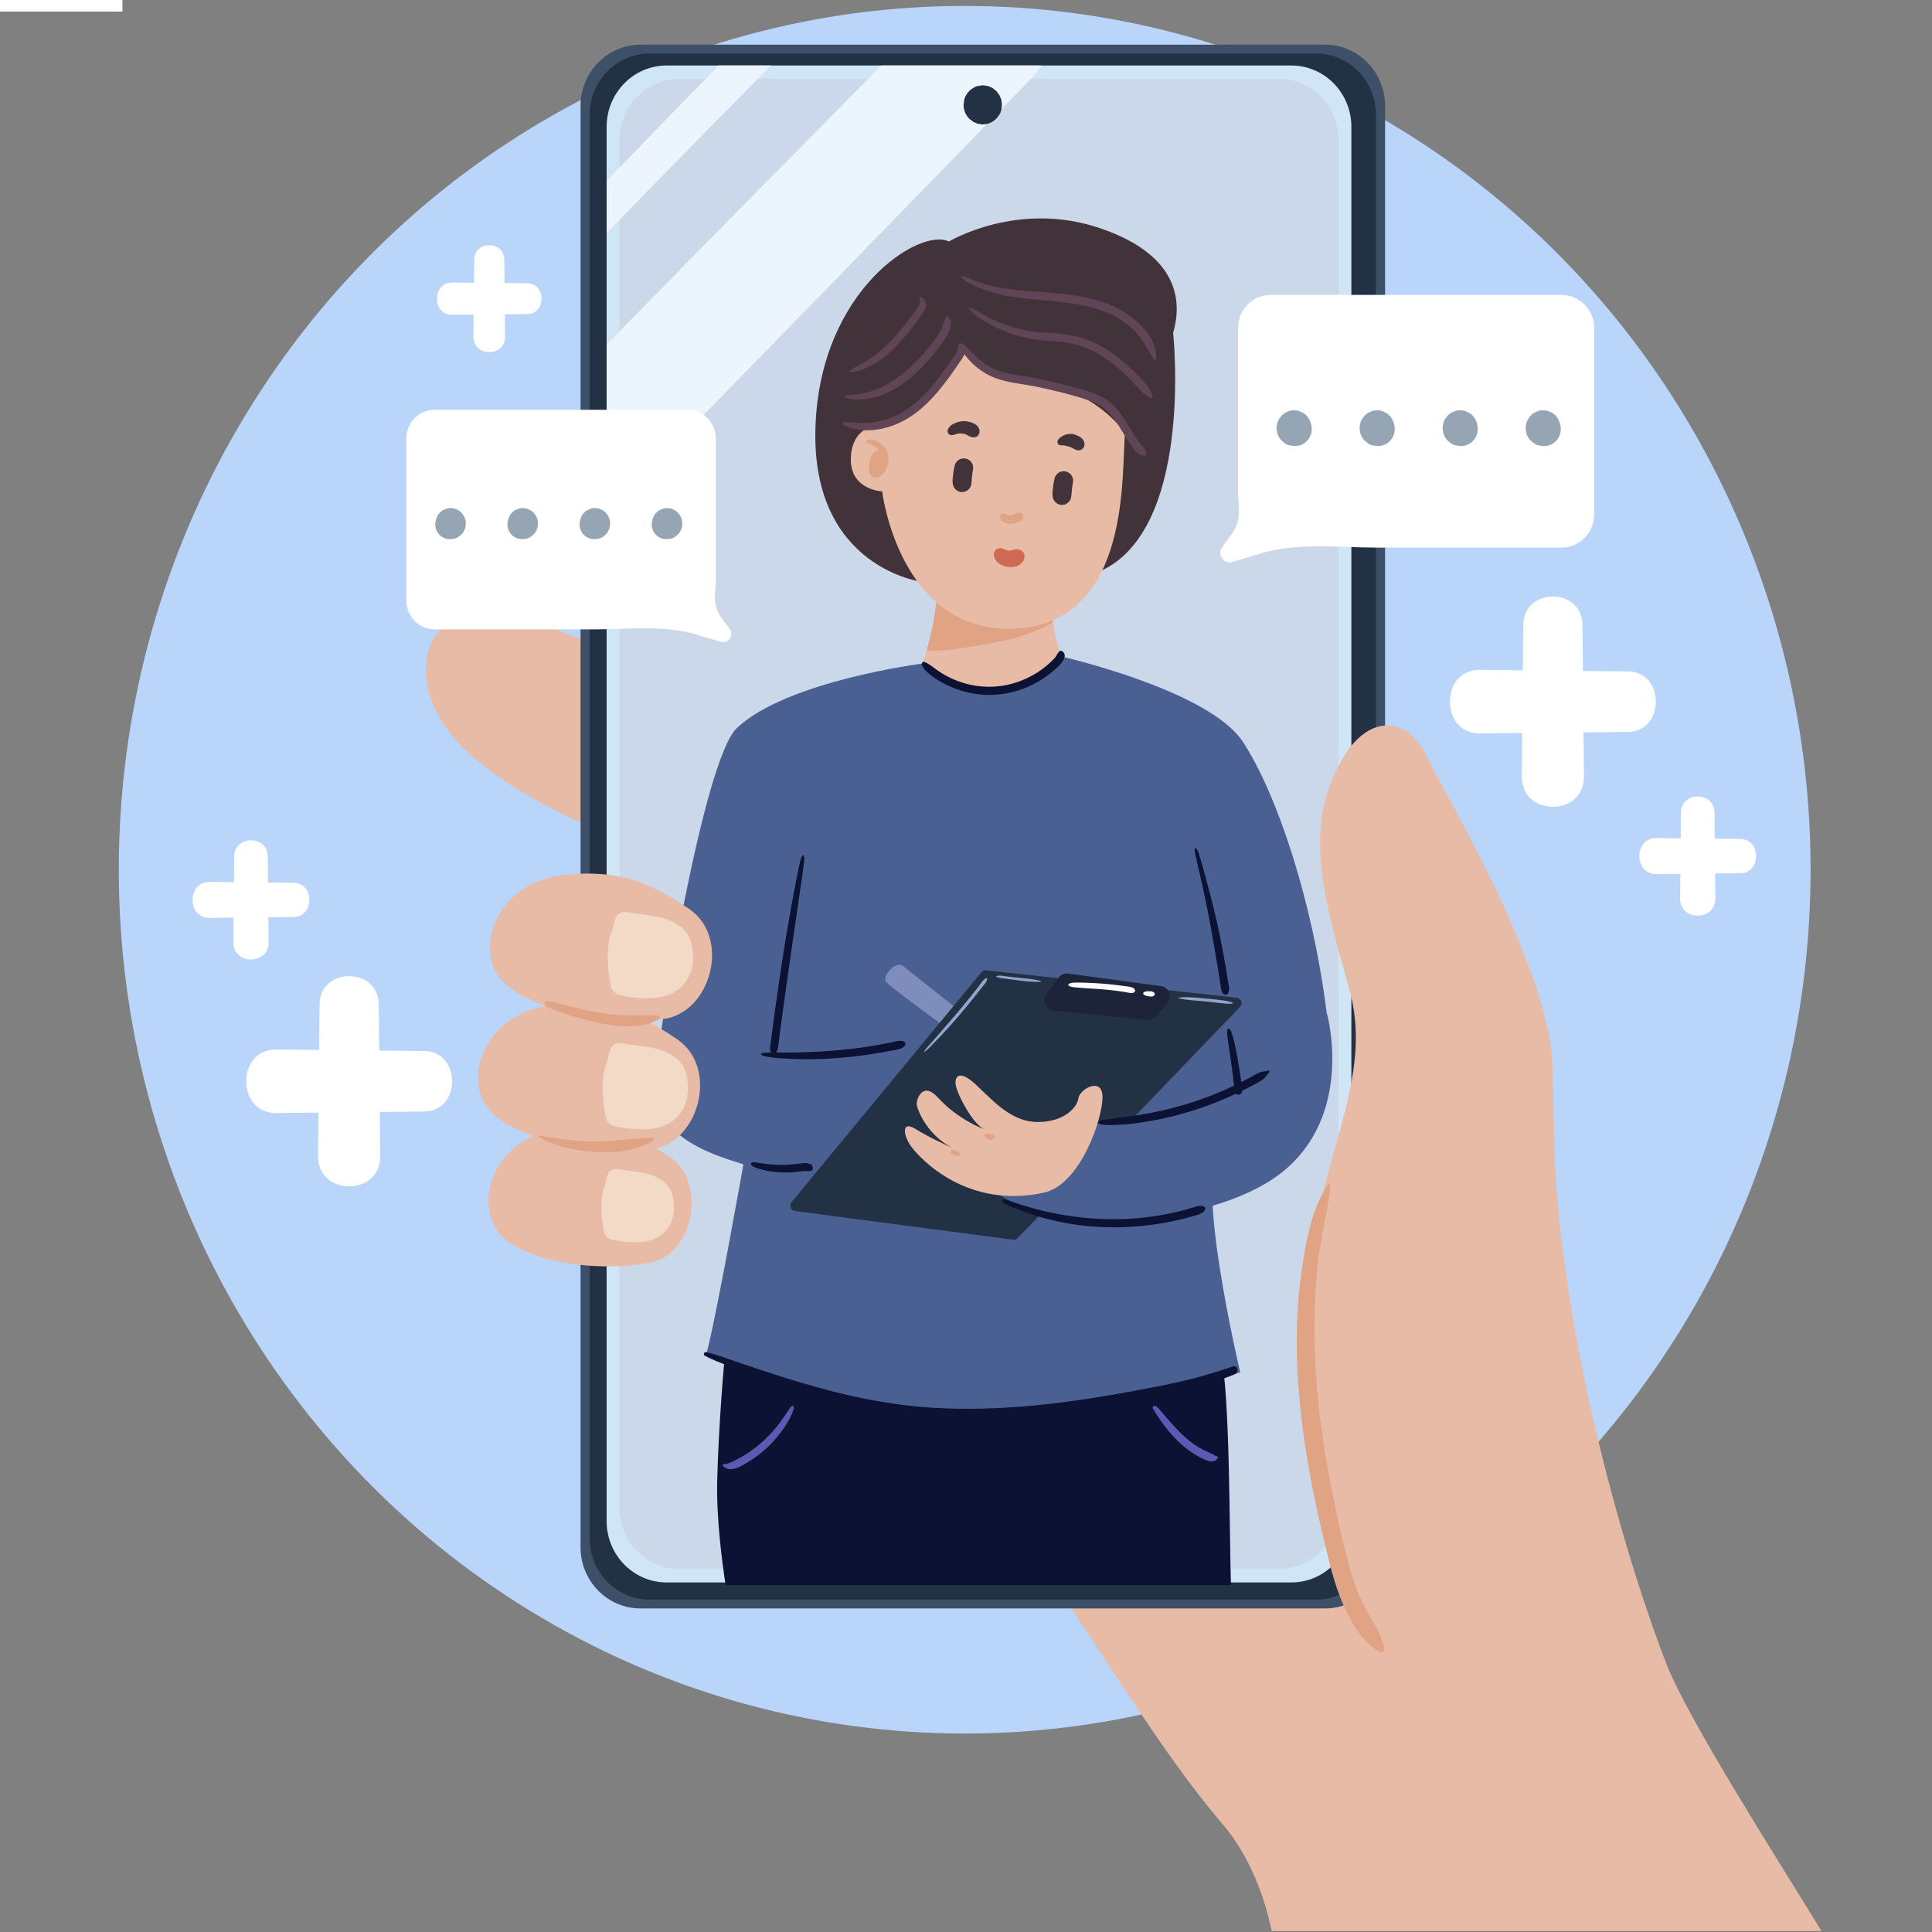 <svg xmlns="http://www.w3.org/2000/svg" xmlns:xlink="http://www.w3.org/1999/xlink" version="1.1" width="1000" height="1000" viewBox="0 0 1000 1000" xml:space="preserve">
<rect x="0" y="0" width="1000" height="1000" fill="#808080" stroke="none"/>
<desc>Created with Fabric.js 3.5.0</desc>
<defs>
</defs>
<rect x="0" y="0" width="100%" height="100%" fill="rgba(255,255,255,0)"/>
<g transform="matrix(1.088 0 0 1.104 8.972 -49.197)" id="111784">
<rect style="stroke: none; stroke-width: 1; stroke-dasharray: none; stroke-linecap: butt; stroke-dashoffset: 0; stroke-linejoin: miter; stroke-miterlimit: 4; is-custom-font: none; font-file-url: none; fill: rgb(255,255,255); fill-rule: nonzero; opacity: 1;" x="-50" y="-50" rx="0" ry="0" width="100" height="100"/>
</g>
<g transform="matrix(0.992 0 0 1.001 499.323 450.185)" id="577937">
<g style="">
		<g transform="matrix(2.169 0 0 2.195 -0.002 -0.007)" id="430298">
<rect style="stroke: none; stroke-width: 1; stroke-dasharray: none; stroke-linecap: butt; stroke-dashoffset: 0; stroke-linejoin: miter; stroke-miterlimit: 4; is-custom-font: none; font-file-url: none; fill: rgb(255,255,255); fill-opacity: 0; fill-rule: nonzero; opacity: 1;" vector-effect="non-scaling-stroke" x="-250" y="-250" rx="0" ry="0" width="500" height="500"/>
</g>
		<g transform="matrix(2.169 0 0 2.195 -0.001 -0.006)" id="235115">
<circle style="stroke: none; stroke-width: 1; stroke-dasharray: none; stroke-linecap: butt; stroke-dashoffset: 0; stroke-linejoin: miter; stroke-miterlimit: 4; is-custom-font: none; font-file-url: none; fill: rgb(186,213,250); fill-rule: nonzero; opacity: 1;" vector-effect="non-scaling-stroke" cx="0" cy="0" r="203.488"/>
</g>
		<g transform="matrix(2.169 0 0 2.195 82.953 207.911)" id="553108">
<path style="stroke: none; stroke-width: 1; stroke-dasharray: none; stroke-linecap: butt; stroke-dashoffset: 0; stroke-linejoin: miter; stroke-miterlimit: 4; is-custom-font: none; font-file-url: none; fill: rgb(232,187,166); fill-rule: nonzero; opacity: 1;" vector-effect="non-scaling-stroke" transform=" translate(-288.25, -344.721)" d="M 418.764 436.971 c -7.195 -17.987 -28.78 -81.304 -27.341 -140.303 c 0 0 -23.744 -5.756 -28.061 -9.354 c -4.317 -3.598 -159.73 -69.072 -169.803 -74.828 c -10.073 -5.756 -43.17 -22.305 -58.999 -23.024 c -15.829 -0.72 -20.866 19.427 -2.158 34.536 c 18.707 15.11 43.89 21.585 43.89 21.585 s -3.489 47.967 -2.158 51.804 c 1.331 3.838 -2.159 31.658 10.073 47.487 c 12.232 15.829 61.158 36.695 79.865 62.597 c 18.707 25.902 32.66 49.843 47.77 67.111 c 6.81 7.783 10.27 17.302 12.023 25.417 h 132.245 C 444.86 482.026 424.049 450.183 418.764 436.971 z" stroke-linecap="round"/>
</g>
		<g transform="matrix(2.169 0 0 2.195 9.45 -22.335)" id="57845">
<path style="stroke: none; stroke-width: 1; stroke-dasharray: none; stroke-linecap: butt; stroke-dashoffset: 0; stroke-linejoin: miter; stroke-miterlimit: 4; is-custom-font: none; font-file-url: none; fill: rgb(62,80,104); fill-rule: nonzero; opacity: 1;" vector-effect="non-scaling-stroke" transform=" translate(-254.357, -239.827)" d="M 336.685 424.02 H 172.03 c -7.978 0 -14.446 -6.468 -14.446 -14.446 V 70.08 c 0 -7.978 6.468 -14.446 14.446 -14.446 h 164.655 c 7.978 0 14.446 6.468 14.446 14.446 v 339.494 C 351.131 417.552 344.663 424.02 336.685 424.02 z" stroke-linecap="round"/>
</g>
		<g transform="matrix(2.169 0 0 2.195 9.45 -22.335)" id="548720">
<path style="stroke: none; stroke-width: 1; stroke-dasharray: none; stroke-linecap: butt; stroke-dashoffset: 0; stroke-linejoin: miter; stroke-miterlimit: 4; is-custom-font: none; font-file-url: none; fill: rgb(34,49,68); fill-rule: nonzero; opacity: 1;" vector-effect="non-scaling-stroke" transform=" translate(-254.357, -239.827)" d="M 334.49 421.937 H 174.225 c -7.978 0 -14.446 -6.468 -14.446 -14.446 V 72.163 c 0 -7.978 6.468 -14.446 14.446 -14.446 H 334.49 c 7.978 0 14.446 6.468 14.446 14.446 v 335.329 C 348.936 415.47 342.469 421.937 334.49 421.937 z" stroke-linecap="round"/>
</g>
		<g transform="matrix(2.169 0 0 2.195 7.461 -23.677)" id="629583">
<path style="stroke: none; stroke-width: 1; stroke-dasharray: none; stroke-linecap: butt; stroke-dashoffset: 0; stroke-linejoin: miter; stroke-miterlimit: 4; is-custom-font: none; font-file-url: none; fill: rgb(208,229,246); fill-rule: nonzero; opacity: 1;" vector-effect="non-scaling-stroke" transform=" translate(-253.44, -239.215)" d="M 328.573 417.892 H 178.308 c -7.978 0 -14.446 -6.468 -14.446 -14.446 V 74.985 c 0 -7.978 6.468 -14.446 14.446 -14.446 h 150.265 c 7.978 0 14.446 6.468 14.446 14.446 v 328.462 C 343.019 411.425 336.551 417.892 328.573 417.892 z" stroke-linecap="round"/>
</g>
		<g transform="matrix(2.169 0 0 2.195 7.462 -23.677)" id="122554">
<path style="stroke: none; stroke-width: 1; stroke-dasharray: none; stroke-linecap: butt; stroke-dashoffset: 0; stroke-linejoin: miter; stroke-miterlimit: 4; is-custom-font: none; font-file-url: none; fill: rgb(203,216,234); fill-rule: nonzero; opacity: 1;" vector-effect="non-scaling-stroke" transform=" translate(-253.441, -239.215)" d="M 325.471 414.753 H 181.41 c -7.978 0 -14.446 -6.468 -14.446 -14.446 V 78.124 c 0 -7.978 6.468 -14.446 14.446 -14.446 h 144.062 c 7.978 0 14.446 6.468 14.446 14.446 v 322.182 C 339.917 408.285 333.45 414.753 325.471 414.753 z" stroke-linecap="round"/>
</g>
		<g transform="matrix(2.169 0 0 2.195 4.869 301.006)" id="634583">
<path style="stroke: none; stroke-width: 1; stroke-dasharray: none; stroke-linecap: butt; stroke-dashoffset: 0; stroke-linejoin: miter; stroke-miterlimit: 4; is-custom-font: none; font-file-url: none; fill: rgb(11,18,52); fill-rule: nonzero; opacity: 1;" vector-effect="non-scaling-stroke" transform=" translate(-252.245, -387.131)" d="M 311.49 363.33 c -2.848 -11.391 -32.464 -6.55 -35.882 -6.55 s -83.154 6.835 -83.154 6.835 c -0.285 0.854 -1.709 18.226 -1.993 30.471 c -0.205 8.821 1.215 19.265 2.025 24.418 H 314.05 C 313.657 407.729 313.909 373.004 311.49 363.33 z" stroke-linecap="round"/>
</g>
		<g transform="matrix(2.169 0 0 2.195 13.342 85.287)" id="423210">
<path style="stroke: none; stroke-width: 1; stroke-dasharray: none; stroke-linecap: butt; stroke-dashoffset: 0; stroke-linejoin: miter; stroke-miterlimit: 4; is-custom-font: none; font-file-url: none; fill: rgb(74,96,146); fill-rule: nonzero; opacity: 1;" vector-effect="non-scaling-stroke" transform=" translate(-256.152, -288.856)" d="M 337.09 283.766 c -3.402 -26.537 -11.981 -51.628 -20.146 -63.875 c -8.165 -12.248 -43.814 -20.158 -43.814 -20.158 l -33.341 1.701 c 0 0 -32.451 4.043 -44.557 15.14 c -8.165 7.485 -18.72 72.616 -19.902 82.417 c -1.786 14.799 17.691 19.052 21.434 20.413 c 0 0 -6.541 36.218 -8.922 44.723 c 0 0 38.241 15.71 69.2 13.669 s 59.233 -9.398 59.233 -9.398 s -11.402 -47.375 -4.491 -50.714 C 327.116 310.279 337.09 283.766 337.09 283.766 z" stroke-linecap="round"/>
</g>
		<g transform="matrix(2.169 0 0 2.195 -8.788 75.577)" id="10097">
<path style="stroke: none; stroke-width: 1; stroke-dasharray: none; stroke-linecap: butt; stroke-dashoffset: 0; stroke-linejoin: miter; stroke-miterlimit: 4; is-custom-font: none; font-file-url: none; fill: rgb(127,141,189); fill-rule: nonzero; opacity: 1;" vector-effect="non-scaling-stroke" transform=" translate(-245.948, -284.431)" d="M 261.011 292.74 c 0 0 -24.155 -18.712 -25.856 -20.073 c -1.701 -1.361 -5.103 2.382 -4.083 3.742 c 1.021 1.361 24.495 18.031 27.217 19.732 C 261.011 297.843 261.011 292.74 261.011 292.74 z" stroke-linecap="round"/>
</g>
		<g transform="matrix(2.169 0 0 2.195 26.744 121.658)" id="589366">
<path style="stroke: none; stroke-width: 1; stroke-dasharray: none; stroke-linecap: butt; stroke-dashoffset: 0; stroke-linejoin: miter; stroke-miterlimit: 4; is-custom-font: none; font-file-url: none; fill: rgb(34,49,68); fill-rule: nonzero; opacity: 1;" vector-effect="non-scaling-stroke" transform=" translate(-262.332, -305.425)" d="M 316.238 282.313 l -53.491 54.47 c -0.281 0.286 -0.68 0.425 -1.079 0.373 l -52.491 -6.763 c -1.007 -0.13 -1.471 -1.322 -0.816 -2.098 l 45.675 -54.157 c 0.275 -0.326 0.693 -0.493 1.116 -0.448 l 60.307 6.45 C 316.526 280.254 316.989 281.548 316.238 282.313 z" stroke-linecap="round"/>
</g>
		<g transform="matrix(2.169 0 0 2.195 100.379 127.741)" id="653628">
<path style="stroke: none; stroke-width: 1; stroke-dasharray: none; stroke-linecap: butt; stroke-dashoffset: 0; stroke-linejoin: miter; stroke-miterlimit: 4; is-custom-font: none; font-file-url: none; fill: rgb(74,96,146); fill-rule: nonzero; opacity: 1;" vector-effect="non-scaling-stroke" transform=" translate(-296.285, -308.196)" d="M 277.95 310.02 c 0 0 35.113 -0.227 59.197 -26.197 c 0 0 6.464 22.454 -9.526 36.403 s -57.172 16.514 -70.424 5.443 C 243.945 314.599 277.95 310.02 277.95 310.02 z" stroke-linecap="round"/>
</g>
		<g transform="matrix(2.169 0 0 2.195 14.132 -129.304)" id="41919">
<path style="stroke: none; stroke-width: 1; stroke-dasharray: none; stroke-linecap: butt; stroke-dashoffset: 0; stroke-linejoin: miter; stroke-miterlimit: 4; is-custom-font: none; font-file-url: none; fill: rgb(232,187,166); fill-rule: nonzero; opacity: 1;" vector-effect="non-scaling-stroke" transform=" translate(-256.517, -191.092)" d="M 270.125 182.1 c 0 0 0.68 11.227 3.062 17.691 c 0 0 -12.251 16.372 -33.341 1.701 c 0 0 4.083 -10.887 3.742 -22.454 C 243.248 167.47 270.125 182.1 270.125 182.1 z" stroke-linecap="round"/>
</g>
		<g transform="matrix(2.169 0 0 2.195 16.349 -238.758)" id="221648">
<path style="stroke: none; stroke-width: 1; stroke-dasharray: none; stroke-linecap: butt; stroke-dashoffset: 0; stroke-linejoin: miter; stroke-miterlimit: 4; is-custom-font: none; font-file-url: none; fill: rgb(66,51,59); fill-rule: nonzero; opacity: 1;" vector-effect="non-scaling-stroke" transform=" translate(-257.539, -141.228)" d="M 239.764 182.184 c 0 0 -26.523 -3.202 -25.674 -35.984 c 0.849 -32.782 25.249 -47.603 32.117 -44.195 c 0 0 16.494 -9.743 36.317 -3.152 c 19.823 6.592 19.583 18.045 17.622 24.672 c 0 0 5.274 47.924 -18.801 56.644 C 249.4 191.741 239.764 182.184 239.764 182.184 z" stroke-linecap="round"/>
</g>
		<g transform="matrix(2.169 0 0 2.195 20.361 137.559)" id="503066">
<path style="stroke: none; stroke-width: 1; stroke-dasharray: none; stroke-linecap: butt; stroke-dashoffset: 0; stroke-linejoin: miter; stroke-miterlimit: 4; is-custom-font: none; font-file-url: none; fill: rgb(232,187,166); fill-rule: nonzero; opacity: 1;" vector-effect="non-scaling-stroke" transform=" translate(-259.389, -312.668)" d="M 269.014 326.071 c 8.862 -1.88 14.15 -17.48 14.15 -22.474 c 0 -4.994 -5.549 -1.942 -5.827 0.277 c -0.277 2.22 -3.607 5.549 -9.711 5.549 s -10.266 -4.439 -14.705 -8.601 c -4.439 -4.162 -5.549 -1.942 -4.994 0.277 s 3.893 8.546 6.659 9.988 c 0 0 -6.157 -2.17 -11.098 -7.491 c -3.607 -3.884 -5.272 0.555 -4.994 1.942 c 0.278 1.387 2.775 7.214 8.601 9.988 c 0 0 -5.272 -2.22 -8.879 -4.439 c -3.607 -2.22 -3.052 1.665 -0.832 4.439 C 239.603 318.302 250.701 329.955 269.014 326.071 z" stroke-linecap="round"/>
</g>
		<g transform="matrix(2.169 0 0 2.195 74.23 65.643)" id="808724">
<path style="stroke: none; stroke-width: 1; stroke-dasharray: none; stroke-linecap: butt; stroke-dashoffset: 0; stroke-linejoin: miter; stroke-miterlimit: 4; is-custom-font: none; font-file-url: none; fill: rgb(29,35,56); fill-rule: nonzero; opacity: 1;" vector-effect="non-scaling-stroke" transform=" translate(-284.228, -279.905)" d="M 298.776 281.371 l -2.747 3.181 c -0.509 0.589 -1.272 0.895 -2.047 0.82 l -22.716 -2.189 c -1.871 -0.18 -2.818 -2.345 -1.681 -3.841 l 3.015 -3.967 c 0.522 -0.687 1.371 -1.04 2.226 -0.927 l 22.449 2.975 C 299.167 277.673 300.024 279.926 298.776 281.371 z" stroke-linecap="round"/>
</g>
		<g transform="matrix(2.169 0 0 2.195 13.126 -139.415)" id="486697">
<path style="stroke: none; stroke-width: 1; stroke-dasharray: none; stroke-linecap: butt; stroke-dashoffset: 0; stroke-linejoin: miter; stroke-miterlimit: 4; is-custom-font: none; font-file-url: none; fill: rgb(224,164,132); fill-rule: nonzero; opacity: 1;" vector-effect="non-scaling-stroke" transform=" translate(-256.053, -186.486)" d="M 270.481 186.127 l -17.319 -10.919 c -5.279 -1.249 -9.713 -0.911 -9.573 3.83 c 0.228 7.761 -1.533 15.21 -2.718 19.276 c 3.492 0.269 6.995 -0.275 10.456 -0.823 c 6.849 -1.083 14.02 -2.313 19.907 -5.76 C 270.899 189.704 270.654 187.744 270.481 186.127 z" stroke-linecap="round"/>
</g>
		<g transform="matrix(2.169 0 0 2.195 12.136 -197.444)" id="971245">
<path style="stroke: none; stroke-width: 1; stroke-dasharray: none; stroke-linecap: butt; stroke-dashoffset: 0; stroke-linejoin: miter; stroke-miterlimit: 4; is-custom-font: none; font-file-url: none; fill: rgb(232,187,166); fill-rule: nonzero; opacity: 1;" vector-effect="non-scaling-stroke" transform=" translate(-255.596, -160.05)" d="M 231.43 144.939 c 0 0 -8.139 -0.654 -8.793 7.485 c -0.654 8.139 7.512 8.454 7.512 8.454 s 4.112 33.779 32.219 32.283 c 28.108 -1.496 25.204 -37.567 26.225 -46.017 c 0 0 -6.725 -9.756 -19.245 -11.103 c -12.52 -1.347 -18.691 -5.256 -20.426 -9.15 C 248.922 126.89 239.624 144.915 231.43 144.939 z" stroke-linecap="round"/>
</g>
		<g transform="matrix(2.169 0 0 2.195 -45.633 -212.568)" id="626028">
<path style="stroke: none; stroke-width: 1; stroke-dasharray: none; stroke-linecap: butt; stroke-dashoffset: 0; stroke-linejoin: miter; stroke-miterlimit: 4; is-custom-font: none; font-file-url: none; fill: rgb(224,164,132); fill-rule: nonzero; opacity: 1;" vector-effect="non-scaling-stroke" transform=" translate(-228.958, -153.16)" d="M 230.827 150.567 c -0.573 -0.764 -1.331 -1.336 -2.221 -1.684 c -0.42 -0.164 -0.853 -0.256 -1.306 -0.243 c -0.451 0.012 -0.724 0.109 -1.052 0.408 c -0.059 0.053 -0.036 0.145 0.024 0.184 c 0.2 0.131 0.352 0.265 0.585 0.336 c 0.279 0.085 0.537 0.198 0.806 0.309 c 0.446 0.184 0.86 0.431 1.212 0.764 c 0.234 0.222 0.413 0.469 0.566 0.726 c -0.105 -0.015 -0.212 -0.023 -0.32 -0.02 c -1.163 0.04 -1.696 1.154 -1.942 2.135 c -0.229 0.91 -0.368 2.066 -0.072 2.98 c 0.376 1.161 1.585 1.587 2.588 0.861 c 0.691 -0.5 1.226 -1.181 1.564 -1.962 C 231.936 153.792 231.874 151.962 230.827 150.567 z" stroke-linecap="round"/>
</g>
		<g transform="matrix(2.169 0 0 2.195 15.631 -243.105)" id="921728">
<path style="stroke: none; stroke-width: 1; stroke-dasharray: none; stroke-linecap: butt; stroke-dashoffset: 0; stroke-linejoin: miter; stroke-miterlimit: 4; is-custom-font: none; font-file-url: none; fill: rgb(95,69,85); fill-rule: nonzero; opacity: 1;" vector-effect="non-scaling-stroke" transform=" translate(-257.208, -139.248)" d="M 293.651 151.935 c -0.107 -0.317 -0.177 -0.661 -0.322 -0.962 c -0.17 -0.352 -0.469 -0.613 -0.723 -0.906 c -0.512 -0.59 -0.98 -1.209 -1.418 -1.856 c -0.877 -1.293 -1.649 -2.652 -2.499 -3.962 c -0.849 -1.307 -1.782 -2.591 -2.927 -3.656 c -1.281 -1.191 -2.788 -2.047 -4.399 -2.706 c -1.622 -0.664 -3.318 -1.107 -5.013 -1.539 c -1.965 -0.501 -3.931 -1 -5.909 -1.45 c -1.973 -0.449 -3.958 -0.844 -5.959 -1.147 c -1.954 -0.295 -3.933 -0.521 -5.825 -1.116 c -1.702 -0.534 -3.316 -1.393 -4.716 -2.499 c -1.349 -1.066 -2.438 -2.423 -3.787 -3.475 c -0.136 -0.317 -0.415 -0.555 -0.918 -0.634 c -0.274 -0.043 -0.653 0.067 -0.702 0.398 c -0.061 0.415 -0.09 0.89 -0.251 1.281 c -0.214 0.52 -0.596 0.981 -0.913 1.441 c -0.651 0.946 -1.309 1.887 -1.982 2.817 c -1.32 1.822 -2.709 3.595 -4.245 5.241 c -3.121 3.345 -6.902 6.109 -11.443 7.087 c -2.814 0.606 -5.766 0.494 -8.611 0.293 c -0.342 -0.024 -0.487 0.505 -0.177 0.655 c 0.624 0.303 1.181 0.573 1.86 0.731 c 0.682 0.159 1.364 0.32 2.059 0.417 c 1.449 0.201 2.932 0.088 4.371 -0.133 c 2.607 -0.4 5.114 -1.369 7.361 -2.743 c 4.287 -2.62 7.557 -6.564 10.472 -10.586 c 0.807 -1.114 1.597 -2.242 2.369 -3.381 c 0.188 -0.277 0.417 -0.691 0.591 -1.137 c 0.518 0.956 1.287 1.806 2.066 2.51 c 1.211 1.094 2.585 2.026 4.062 2.723 c 3.504 1.652 7.436 1.819 11.183 2.579 c 3.839 0.779 7.711 1.694 11.455 2.851 c 1.645 0.508 3.246 1.156 4.657 2.158 c 1.239 0.881 2.232 2.081 3.087 3.325 c 0.99 1.441 1.841 2.972 2.809 4.427 c 0.491 0.739 1.014 1.462 1.587 2.14 c 0.274 0.324 0.572 0.7 0.919 0.948 c 0.372 0.266 0.852 0.331 1.295 0.402 C 293.415 152.521 293.768 152.282 293.651 151.935 z" stroke-linecap="round"/>
</g>
		<g transform="matrix(2.169 0 0 2.195 -34.92 -264.704)" id="444389">
<path style="stroke: none; stroke-width: 1; stroke-dasharray: none; stroke-linecap: butt; stroke-dashoffset: 0; stroke-linejoin: miter; stroke-miterlimit: 4; is-custom-font: none; font-file-url: none; fill: rgb(95,69,85); fill-rule: nonzero; opacity: 1;" vector-effect="non-scaling-stroke" transform=" translate(-233.898, -129.408)" d="M 246.039 119.724 c -0.13 -0.19 -0.384 -0.145 -0.464 0.061 c -0.17 0.437 -0.432 0.812 -0.599 1.251 c -0.187 0.493 -0.321 1.003 -0.536 1.486 c -0.41 0.922 -0.995 1.77 -1.605 2.568 c -1.282 1.677 -2.67 3.292 -4.135 4.811 c -2.987 3.097 -6.431 5.675 -10.511 7.138 c -1.109 0.398 -2.262 0.705 -3.428 0.885 c -0.584 0.09 -1.165 0.17 -1.756 0.206 c -0.581 0.036 -1.197 0.028 -1.756 0.202 c -0.13 0.041 -0.152 0.213 -0.037 0.286 c 0.858 0.547 2.092 0.558 3.079 0.589 c 1.158 0.037 2.363 -0.145 3.493 -0.386 c 2.306 -0.492 4.486 -1.459 6.465 -2.732 c 3.916 -2.518 7.107 -6.011 9.945 -9.664 c 0.786 -1.012 1.521 -2.059 2.023 -3.244 c 0.244 -0.574 0.448 -1.187 0.442 -1.819 C 246.653 120.747 246.379 120.223 246.039 119.724 z" stroke-linecap="round"/>
</g>
		<g transform="matrix(2.169 0 0 2.195 -40.356 -276.805)" id="99020">
<path style="stroke: none; stroke-width: 1; stroke-dasharray: none; stroke-linecap: butt; stroke-dashoffset: 0; stroke-linejoin: miter; stroke-miterlimit: 4; is-custom-font: none; font-file-url: none; fill: rgb(95,69,85); fill-rule: nonzero; opacity: 1;" vector-effect="non-scaling-stroke" transform=" translate(-231.392, -123.895)" d="M 239.393 115.093 c -0.195 -0.077 -0.32 0.169 -0.247 0.321 c 0.387 0.813 -0.32 1.943 -0.771 2.586 c -0.598 0.851 -1.259 1.664 -1.902 2.482 c -1.362 1.734 -2.762 3.441 -4.313 5.011 c -1.459 1.478 -3.045 2.84 -4.767 4.004 c -1.675 1.132 -3.545 1.883 -5.229 2.986 c -0.095 0.062 -0.052 0.194 0.055 0.204 c 1.779 0.165 3.479 -0.538 5.043 -1.325 c 1.63 -0.82 3.15 -1.896 4.524 -3.094 c 2.944 -2.569 5.354 -5.671 7.71 -8.769 c 0.582 -0.765 1.24 -1.635 1.171 -2.651 C 240.612 116.033 240.148 115.391 239.393 115.093 z" stroke-linecap="round"/>
</g>
		<g transform="matrix(2.169 0 0 2.195 50.172 -267.29)" id="864756">
<path style="stroke: none; stroke-width: 1; stroke-dasharray: none; stroke-linecap: butt; stroke-dashoffset: 0; stroke-linejoin: miter; stroke-miterlimit: 4; is-custom-font: none; font-file-url: none; fill: rgb(95,69,85); fill-rule: nonzero; opacity: 1;" vector-effect="non-scaling-stroke" transform=" translate(-273.135, -128.23)" d="M 292.539 134.467 c -1.071 -1.129 -2.183 -2.219 -3.349 -3.249 c -2.351 -2.074 -4.928 -3.939 -7.775 -5.273 c -3.105 -1.455 -6.32 -2.089 -9.727 -2.32 c -1.835 -0.124 -3.681 -0.188 -5.504 -0.443 c -1.627 -0.228 -3.229 -0.593 -4.805 -1.054 c -1.792 -0.524 -3.538 -1.186 -5.216 -2.005 c -0.833 -0.407 -1.653 -0.845 -2.457 -1.304 c -0.821 -0.468 -1.592 -1.009 -2.514 -1.249 c -0.098 -0.025 -0.184 0.083 -0.132 0.172 c 0.781 1.336 2.432 2.263 3.732 3.034 c 1.402 0.832 2.864 1.553 4.369 2.177 c 3.086 1.28 6.363 2.049 9.689 2.347 c 1.881 0.169 3.776 0.222 5.645 0.507 c 1.555 0.238 3.078 0.641 4.547 1.204 c 2.806 1.077 5.388 2.755 7.694 4.667 c 1.352 1.121 2.63 2.329 3.852 3.59 c 1.239 1.278 2.346 2.814 3.995 3.58 c 0.325 0.151 0.729 -0.098 0.625 -0.481 C 294.78 136.792 293.635 135.623 292.539 134.467 z" stroke-linecap="round"/>
</g>
		<g transform="matrix(2.169 0 0 2.195 48.995 -285.203)" id="148844">
<path style="stroke: none; stroke-width: 1; stroke-dasharray: none; stroke-linecap: butt; stroke-dashoffset: 0; stroke-linejoin: miter; stroke-miterlimit: 4; is-custom-font: none; font-file-url: none; fill: rgb(95,69,85); fill-rule: nonzero; opacity: 1;" vector-effect="non-scaling-stroke" transform=" translate(-272.592, -120.069)" d="M 295.938 127.538 c -0.173 -0.783 -0.474 -1.528 -0.854 -2.233 c -0.735 -1.368 -1.777 -2.614 -2.882 -3.697 c -2.285 -2.24 -5.093 -3.904 -8.083 -5.018 c -7.292 -2.715 -15.257 -2.373 -22.874 -3.305 c -2.055 -0.251 -4.084 -0.628 -6.083 -1.169 c -1.005 -0.272 -1.987 -0.597 -2.963 -0.961 c -0.956 -0.357 -1.89 -0.817 -2.886 -1.043 c -0.138 -0.031 -0.221 0.125 -0.133 0.229 c 1.103 1.287 2.869 2.001 4.408 2.623 c 1.677 0.678 3.421 1.164 5.186 1.551 c 3.631 0.795 7.341 1.096 11.036 1.419 c 6.87 0.601 14.246 1.391 19.762 5.963 c 1.294 1.073 2.459 2.306 3.377 3.717 c 0.457 0.703 0.882 1.43 1.301 2.155 c 0.409 0.708 0.942 1.379 1.266 2.124 c 0.112 0.257 0.513 0.116 0.51 -0.138 C 296.016 129.001 296.104 128.285 295.938 127.538 z" stroke-linecap="round"/>
</g>
		<g transform="matrix(2.169 0 0 2.195 -95.361 153.896)" id="887899">
<path style="stroke: none; stroke-width: 1; stroke-dasharray: none; stroke-linecap: butt; stroke-dashoffset: 0; stroke-linejoin: miter; stroke-miterlimit: 4; is-custom-font: none; font-file-url: none; fill: rgb(11,18,52); fill-rule: nonzero; opacity: 1;" vector-effect="non-scaling-stroke" transform=" translate(-206.029, -320.111)" d="M 213.381 319.999 c 0.003 0.001 0.005 0.002 0.007 0.003 c -0.034 -0.067 -0.08 -0.114 -0.12 -0.172 c 0.009 -0.065 0.018 -0.13 0.027 -0.195 c 0.03 -0.218 -0.243 -0.379 -0.379 -0.177 c -0.699 -0.513 -1.754 -0.369 -2.612 -0.245 c -1.29 0.186 -2.579 0.29 -3.882 0.319 c -1.28 0.029 -2.551 -0.064 -3.823 -0.191 c -0.613 -0.061 -1.219 -0.164 -1.829 -0.248 c -0.614 -0.085 -1.288 -0.281 -1.903 -0.149 c -0.291 0.062 -0.369 0.452 -0.172 0.65 c 0.386 0.387 0.942 0.542 1.448 0.719 c 0.16 0.056 0.323 0.099 0.485 0.148 c -0.339 0.083 -0.677 0.166 -1.016 0.249 c -0.024 0.006 -0.014 0.044 0.01 0.038 c 0.355 -0.089 0.711 -0.178 1.066 -0.268 c 0.411 0.121 0.826 0.228 1.246 0.321 c 1.246 0.275 2.516 0.419 3.789 0.488 c 1.242 0.068 2.479 0.03 3.715 -0.102 c 0.578 -0.061 1.152 -0.165 1.732 -0.207 c 0.564 -0.041 1.102 0.057 1.662 -0.012 C 213.314 320.908 213.637 320.412 213.381 319.999 z" stroke-linecap="round"/>
</g>
		<g transform="matrix(2.169 0 0 2.195 -68.601 45.132)" id="269001">
<path style="stroke: none; stroke-width: 1; stroke-dasharray: none; stroke-linecap: butt; stroke-dashoffset: 0; stroke-linejoin: miter; stroke-miterlimit: 4; is-custom-font: none; font-file-url: none; fill: rgb(11,18,52); fill-rule: nonzero; opacity: 1;" vector-effect="non-scaling-stroke" transform=" translate(-218.368, -270.561)" d="M 235.259 290.424 c -1.027 -0.355 -2.229 0.11 -3.253 0.312 c -1.101 0.217 -2.203 0.424 -3.31 0.612 c -2.248 0.382 -4.508 0.694 -6.776 0.934 c -4.51 0.478 -9.031 0.727 -13.565 0.777 c -1.242 0.013 -2.484 0.007 -3.725 -0.021 c -0.002 0 -0.004 0 -0.006 0 c 0.481 -0.485 0.498 -1.39 0.579 -2.013 c 0.207 -1.592 0.419 -3.183 0.635 -4.773 c 0.861 -6.335 1.809 -12.656 2.728 -18.982 c 0.511 -3.514 1.039 -7.027 1.563 -10.539 c 0.269 -1.799 0.548 -3.596 0.803 -5.396 c 0.122 -0.865 0.242 -1.73 0.354 -2.597 c 0.097 -0.752 0.256 -1.512 -0.068 -2.219 c -0.015 -0.033 -0.063 -0.034 -0.086 -0.011 c -0.474 0.471 -0.615 1.092 -0.761 1.734 c -0.192 0.842 -0.379 1.684 -0.556 2.529 c -0.321 1.53 -0.619 3.064 -0.911 4.6 c -0.601 3.154 -1.174 6.313 -1.718 9.478 c -1.075 6.254 -2.016 12.531 -2.892 18.815 c -0.222 1.595 -0.44 3.19 -0.654 4.786 c -0.104 0.776 -0.208 1.553 -0.31 2.329 c -0.09 0.685 -0.35 1.698 0.166 2.275 c -0.262 0.006 -0.525 -0.002 -0.787 0.012 c -0.542 0.029 -1.159 -0.036 -1.638 0.253 c -0.08 0.048 -0.111 0.179 -0.032 0.245 c 0.348 0.293 0.746 0.336 1.188 0.422 c 0.559 0.109 1.117 0.196 1.682 0.267 c 1.152 0.145 2.324 0.191 3.484 0.252 c 2.283 0.12 4.566 0.153 6.852 0.103 c 4.616 -0.102 9.205 -0.533 13.768 -1.238 c 1.307 -0.202 2.611 -0.427 3.91 -0.675 c 1.178 -0.225 2.73 -0.292 3.625 -1.169 C 235.923 291.162 235.716 290.582 235.259 290.424 z" stroke-linecap="round"/>
</g>
		<g transform="matrix(2.169 0 0 2.195 114.395 107.035)" id="423070">
<path style="stroke: none; stroke-width: 1; stroke-dasharray: none; stroke-linecap: butt; stroke-dashoffset: 0; stroke-linejoin: miter; stroke-miterlimit: 4; is-custom-font: none; font-file-url: none; fill: rgb(11,18,52); fill-rule: nonzero; opacity: 1;" vector-effect="non-scaling-stroke" transform=" translate(-302.748, -298.763)" d="M 322.89 297.322 c -0.584 0.257 -1.242 0.153 -1.836 0.37 c -0.687 0.25 -1.327 0.673 -1.969 1.019 c -0.838 0.452 -1.693 0.868 -2.546 1.29 c -0.228 -1.864 -0.56 -3.727 -0.896 -5.561 c -0.232 -1.269 -0.476 -2.537 -0.78 -3.791 c -0.151 -0.626 -0.311 -1.254 -0.521 -1.863 c -0.1 -0.291 -0.183 -0.646 -0.342 -0.91 c -0.132 -0.22 -0.237 -0.268 -0.438 -0.453 c -0.084 -0.077 -0.195 -0.036 -0.235 0.062 c -0.14 0.343 -0.21 0.382 -0.203 0.748 c 0.006 0.313 0.039 0.637 0.07 0.948 c 0.062 0.621 0.163 1.241 0.256 1.858 c 0.186 1.242 0.393 2.48 0.576 3.722 c 0.298 2.025 0.515 4.06 0.771 6.089 c -2.357 1.1 -4.761 2.096 -7.211 2.97 c -5.221 1.862 -10.611 3.176 -16.087 4.022 c -1.527 0.236 -3.062 0.432 -4.596 0.619 c -0.799 0.097 -1.598 0.184 -2.395 0.299 c -0.743 0.107 -1.529 0.124 -2.192 0.491 c -0.203 0.112 -0.225 0.461 0 0.567 c 0.589 0.277 1.18 0.275 1.825 0.301 c 0.776 0.031 1.544 0.032 2.32 -0.001 c 1.401 -0.06 2.792 -0.169 4.184 -0.337 c 2.869 -0.346 5.712 -0.848 8.527 -1.502 c 5.536 -1.287 10.933 -3.14 16.099 -5.509 c 0.044 0.036 0.077 0.079 0.125 0.111 c 0.546 0.366 1.396 -0.112 1.349 -0.774 c -0.001 -0.012 -0.003 -0.024 -0.004 -0.037 c 0.985 -0.475 1.964 -0.962 2.929 -1.476 c 0.713 -0.379 1.45 -0.748 2.113 -1.211 c 0.615 -0.43 0.873 -1.146 1.455 -1.606 C 323.519 297.555 323.163 297.202 322.89 297.322 z" stroke-linecap="round"/>
</g>
		<g transform="matrix(2.169 0 0 2.195 72.532 177.686)" id="243668">
<path style="stroke: none; stroke-width: 1; stroke-dasharray: none; stroke-linecap: butt; stroke-dashoffset: 0; stroke-linejoin: miter; stroke-miterlimit: 4; is-custom-font: none; font-file-url: none; fill: rgb(11,18,52); fill-rule: nonzero; opacity: 1;" vector-effect="non-scaling-stroke" transform=" translate(-283.445, -330.949)" d="M 307.705 329.432 c -0.703 -0.42 -1.396 -0.268 -2.142 -0.047 c -0.844 0.25 -1.687 0.499 -2.539 0.723 c -1.56 0.411 -3.134 0.765 -4.719 1.063 c -3.195 0.601 -6.432 0.96 -9.68 1.092 c -6.553 0.266 -13.133 -0.398 -19.523 -1.858 c -1.751 -0.4 -3.488 -0.861 -5.203 -1.393 c -0.873 -0.271 -1.743 -0.557 -2.607 -0.856 c -0.744 -0.258 -1.489 -0.695 -2.256 -0.366 c -0.045 0.019 -0.073 0.092 -0.056 0.137 c 0.254 0.669 0.83 0.853 1.459 1.125 c 0.788 0.342 1.581 0.671 2.383 0.976 c 1.577 0.6 3.178 1.143 4.796 1.622 c 3.241 0.959 6.563 1.643 9.917 2.06 c 6.643 0.826 13.383 0.65 19.985 -0.447 c 1.88 -0.313 3.748 -0.704 5.595 -1.175 c 0.924 -0.235 1.842 -0.49 2.755 -0.765 c 0.88 -0.265 1.647 -0.536 2.024 -1.429 C 307.964 329.73 307.847 329.517 307.705 329.432 z" stroke-linecap="round"/>
</g>
		<g transform="matrix(2.169 0 0 2.195 128.989 26.671)" id="147677">
<path style="stroke: none; stroke-width: 1; stroke-dasharray: none; stroke-linecap: butt; stroke-dashoffset: 0; stroke-linejoin: miter; stroke-miterlimit: 4; is-custom-font: none; font-file-url: none; fill: rgb(11,18,52); fill-rule: nonzero; opacity: 1;" vector-effect="non-scaling-stroke" transform=" translate(-309.478, -262.151)" d="M 313.312 276.093 c -0.182 -1.159 -0.372 -2.317 -0.57 -3.473 c -0.401 -2.351 -0.86 -4.693 -1.345 -7.028 c -0.961 -4.624 -2.166 -9.215 -3.415 -13.769 c -0.342 -1.248 -0.704 -2.491 -1.071 -3.733 c -0.195 -0.66 -0.387 -1.322 -0.613 -1.971 c -0.168 -0.482 -0.31 -0.935 -0.728 -1.252 c -0.053 -0.04 -0.118 0.007 -0.138 0.056 c -0.173 0.44 -0.082 0.855 0.009 1.306 c 0.121 0.595 0.266 1.185 0.41 1.775 c 0.277 1.141 0.544 2.284 0.809 3.427 c 0.521 2.248 1.026 4.5 1.496 6.759 c 0.948 4.558 1.755 9.151 2.541 13.74 c 0.225 1.316 0.451 2.631 0.663 3.949 c 0.102 0.639 0.203 1.279 0.3 1.918 c 0.096 0.629 0.212 1.246 0.82 1.576 c 0.23 0.125 0.527 0.098 0.715 -0.092 C 313.983 278.484 313.465 277.064 313.312 276.093 z" stroke-linecap="round"/>
</g>
		<g transform="matrix(2.169 0 0 2.195 14.891 -101.846)" id="574547">
<path style="stroke: none; stroke-width: 1; stroke-dasharray: none; stroke-linecap: butt; stroke-dashoffset: 0; stroke-linejoin: miter; stroke-miterlimit: 4; is-custom-font: none; font-file-url: none; fill: rgb(11,18,52); fill-rule: nonzero; opacity: 1;" vector-effect="non-scaling-stroke" transform=" translate(-256.866, -203.601)" d="M 273.334 198.443 c -0.204 -0.118 -0.487 -0.05 -0.604 0.158 c -0.122 0.216 -0.33 0.328 -0.456 0.553 c -0.138 0.247 -0.233 0.493 -0.409 0.72 c -0.365 0.472 -0.839 0.885 -1.277 1.287 c -0.885 0.812 -1.836 1.543 -2.845 2.194 c -2.006 1.293 -4.202 2.258 -6.512 2.857 c -4.614 1.197 -9.548 0.798 -13.929 -1.079 c -1.241 -0.531 -2.436 -1.174 -3.566 -1.914 c -1.134 -0.743 -2.133 -1.676 -3.41 -2.175 c -0.487 -0.19 -0.782 0.415 -0.609 0.792 c 0.571 1.246 1.733 2.06 2.831 2.816 c 1.084 0.746 2.232 1.403 3.429 1.95 c 2.466 1.126 5.078 1.842 7.778 2.109 c 5.309 0.524 10.782 -0.906 15.228 -3.837 C 270.231 204.05 276.098 200.044 273.334 198.443 z" stroke-linecap="round"/>
</g>
		<g transform="matrix(2.169 0 0 2.195 3.136 266.237)" id="556964">
<path style="stroke: none; stroke-width: 1; stroke-dasharray: none; stroke-linecap: butt; stroke-dashoffset: 0; stroke-linejoin: miter; stroke-miterlimit: 4; is-custom-font: none; font-file-url: none; fill: rgb(11,18,52); fill-rule: nonzero; opacity: 1;" vector-effect="non-scaling-stroke" transform=" translate(-251.446, -371.291)" d="M 314.512 367.019 c -3.978 1.298 -7.952 2.501 -12.037 3.425 c -4.106 0.929 -8.248 1.698 -12.39 2.443 c -8.449 1.52 -16.948 2.796 -25.507 3.499 c -8.485 0.697 -17.027 0.851 -25.514 0.106 c -8.302 -0.729 -16.491 -2.392 -24.528 -4.571 c -7.997 -2.168 -15.844 -4.813 -23.693 -7.457 c -0.997 -0.336 -1.988 -0.601 -3.014 -0.823 c -0.484 -0.105 -0.832 0.582 -0.352 0.835 c 1.828 0.963 3.762 1.672 5.701 2.385 c 1.965 0.724 3.935 1.436 5.91 2.132 c 3.945 1.39 7.923 2.699 11.939 3.87 c 8.051 2.347 16.258 4.197 24.59 5.196 c 8.534 1.023 17.168 1.107 25.74 0.555 c 8.66 -0.558 17.273 -1.743 25.823 -3.208 c 8.344 -1.429 16.792 -2.871 24.86 -5.487 c 1.006 -0.326 1.995 -0.681 2.972 -1.086 C 316.096 368.385 315.695 366.633 314.512 367.019 z" stroke-linecap="round"/>
</g>
		<g transform="matrix(2.169 0 0 2.195 -107.75 293.449)" id="242106">
<path style="stroke: none; stroke-width: 1; stroke-dasharray: none; stroke-linecap: butt; stroke-dashoffset: 0; stroke-linejoin: miter; stroke-miterlimit: 4; is-custom-font: none; font-file-url: none; fill: rgb(91,89,177); fill-rule: nonzero; opacity: 1;" vector-effect="non-scaling-stroke" transform=" translate(-200.316, -383.688)" d="M 208.819 376.258 c 0.026 -0.078 -0.087 -0.12 -0.129 -0.054 c -0.093 0.148 -0.248 0.134 -0.388 0.226 c -0.175 0.115 -0.311 0.324 -0.434 0.489 c -0.258 0.347 -0.493 0.714 -0.74 1.07 c -0.519 0.748 -1.029 1.5 -1.579 2.226 c -1.128 1.49 -2.419 2.885 -3.796 4.147 c -1.378 1.263 -2.863 2.401 -4.458 3.376 c -0.778 0.476 -1.579 0.917 -2.4 1.314 c -0.878 0.424 -1.933 0.996 -2.921 0.969 c -0.199 -0.006 -0.295 0.25 -0.16 0.387 c 1.678 1.705 4.071 0.29 5.742 -0.683 c 1.798 -1.047 3.504 -2.291 5.032 -3.704 c 1.531 -1.416 2.888 -2.992 4.064 -4.714 c 0.581 -0.851 1.134 -1.745 1.569 -2.68 c 0.208 -0.447 0.428 -0.914 0.565 -1.388 c 0.053 -0.185 0.119 -0.385 0.086 -0.578 C 208.841 376.482 208.761 376.432 208.819 376.258 z" stroke-linecap="round"/>
</g>
		<g transform="matrix(2.169 0 0 2.195 115.115 291.55)" id="178136">
<path style="stroke: none; stroke-width: 1; stroke-dasharray: none; stroke-linecap: butt; stroke-dashoffset: 0; stroke-linejoin: miter; stroke-miterlimit: 4; is-custom-font: none; font-file-url: none; fill: rgb(91,89,177); fill-rule: nonzero; opacity: 1;" vector-effect="non-scaling-stroke" transform=" translate(-303.08, -382.823)" d="M 310.597 388.146 c -0.242 0.047 -0.641 -0.334 -0.806 -0.422 c -0.357 -0.19 -0.745 -0.33 -1.117 -0.488 c -0.761 -0.323 -1.504 -0.677 -2.22 -1.092 c -1.429 -0.828 -2.731 -1.843 -3.948 -2.956 c -1.249 -1.142 -2.411 -2.382 -3.532 -3.649 c -0.571 -0.645 -1.131 -1.301 -1.706 -1.942 c -0.445 -0.495 -0.931 -1.251 -1.638 -1.326 c -0.263 -0.028 -0.47 0.285 -0.396 0.519 c 0.008 0.025 0.021 0.04 0.03 0.063 c -0.002 0 -0.003 0 -0.005 0.001 c 0.007 0.015 0.02 0.03 0.027 0.045 c 0.016 0.033 0.033 0.068 0.056 0.092 c 0.142 0.247 0.328 0.493 0.467 0.74 c 0.226 0.401 0.478 0.79 0.738 1.17 c 0.528 0.771 1.073 1.525 1.651 2.259 c 1.132 1.437 2.352 2.791 3.716 4.013 c 1.338 1.199 2.825 2.268 4.422 3.094 c 1.215 0.629 3.659 1.99 4.569 0.28 C 311.023 388.328 310.831 388.101 310.597 388.146 z" stroke-linecap="round"/>
</g>
		<g transform="matrix(2.169 0 0 2.195 -0.597 -227.776)" id="101140">
<path style="stroke: none; stroke-width: 1; stroke-dasharray: none; stroke-linecap: butt; stroke-dashoffset: 0; stroke-linejoin: miter; stroke-miterlimit: 4; is-custom-font: none; font-file-url: none; fill: rgb(66,51,59); fill-rule: nonzero; opacity: 1;" vector-effect="non-scaling-stroke" transform=" translate(-249.725, -146.231)" d="M 252.89 145.307 c -0.359 -0.34 -0.849 -0.525 -1.308 -0.684 c -0.614 -0.212 -1.309 -0.317 -1.958 -0.294 c -0.74 0.027 -1.436 0.23 -2.108 0.525 c -0.251 0.11 -0.492 0.238 -0.717 0.394 c -0.357 0.248 -0.6 0.571 -0.812 0.944 c -0.411 0.723 0.269 1.629 1.081 1.406 c 0.218 -0.06 0.447 -0.077 0.66 -0.149 c 0.236 -0.08 0.469 -0.156 0.714 -0.202 c 0.024 -0.005 0.049 -0.009 0.075 -0.013 c 0.002 0 0.001 0 0.002 0 c 0.118 -0.005 0.234 -0.016 0.352 -0.017 c 0.245 -0.002 0.485 0.026 0.728 0.049 c 0.022 0.003 0.043 0.007 0.064 0.011 c 0.117 0.022 0.232 0.049 0.346 0.081 c 0.105 0.029 0.208 0.066 0.312 0.1 c -0.029 -0.015 -0.044 -0.022 -0.085 -0.044 c 0.045 0.025 0.096 0.043 0.142 0.066 c 0.002 0.001 0.005 0.003 0.007 0.004 c 0.05 0.021 0.089 0.044 0.086 0.047 c 0.239 0.126 0.462 0.272 0.712 0.378 c 0.473 0.2 0.893 0.294 1.413 0.173 c 0.599 -0.14 0.954 -0.72 0.987 -1.297 C 253.618 146.204 253.297 145.693 252.89 145.307 z" stroke-linecap="round"/>
</g>
		<g transform="matrix(2.169 0 0 2.195 0.86 -225.001)" id="740480">
<path style="stroke: none; stroke-width: 1; stroke-dasharray: none; stroke-linecap: butt; stroke-dashoffset: 0; stroke-linejoin: miter; stroke-miterlimit: 4; is-custom-font: none; font-file-url: none; fill: rgb(66,51,59); fill-rule: nonzero; opacity: 1;" vector-effect="non-scaling-stroke" transform=" translate(-250.397, -147.495)" d="M 250.349 147.468 c -0.009 -0.003 -0.019 -0.006 -0.028 -0.009 c 0.096 0.051 0.148 0.075 0.151 0.072 c -0.029 -0.015 -0.056 -0.033 -0.086 -0.047 C 250.372 147.478 250.361 147.472 250.349 147.468 z" stroke-linecap="round"/>
</g>
		<g transform="matrix(2.169 0 0 2.195 55.45 -221.117)" id="388402">
<path style="stroke: none; stroke-width: 1; stroke-dasharray: none; stroke-linecap: butt; stroke-dashoffset: 0; stroke-linejoin: miter; stroke-miterlimit: 4; is-custom-font: none; font-file-url: none; fill: rgb(66,51,59); fill-rule: nonzero; opacity: 1;" vector-effect="non-scaling-stroke" transform=" translate(-275.568, -149.265)" d="M 278.647 149.017 c -0.344 -0.749 -1.008 -1.08 -1.727 -1.376 c -0.481 -0.198 -1.059 -0.355 -1.579 -0.318 c -0.622 0.044 -1.177 0.158 -1.728 0.457 c -0.422 0.23 -0.96 0.576 -1.195 1.009 c -0.141 0.259 -0.151 0.567 0 0.826 c 0.159 0.273 0.41 0.368 0.706 0.405 c 0.238 0.03 0.5 -0.013 0.744 0 c 0.033 0.006 0.066 0.012 0.1 0.019 c 0.124 0.026 0.244 0.063 0.368 0.089 c 0.428 0.089 0.862 0.212 1.277 0.364 c 0.16 0.076 0.32 0.153 0.468 0.251 c 0.29 0.193 0.595 0.302 0.924 0.411 c 0.551 0.182 1.192 -0.084 1.53 -0.522 C 278.913 150.141 278.898 149.565 278.647 149.017 z" stroke-linecap="round"/>
</g>
		<g transform="matrix(2.169 0 0 2.195 -0.957 -203.99)" id="949031">
<path style="stroke: none; stroke-width: 1; stroke-dasharray: none; stroke-linecap: butt; stroke-dashoffset: 0; stroke-linejoin: miter; stroke-miterlimit: 4; is-custom-font: none; font-file-url: none; fill: rgb(66,51,59); fill-rule: nonzero; opacity: 1;" vector-effect="non-scaling-stroke" transform=" translate(-249.559, -157.067)" d="M 251.741 154.194 c -0.275 -0.461 -0.815 -0.9 -1.355 -1.021 c -0.581 -0.13 -1.232 -0.102 -1.748 0.224 c -0.489 0.309 -0.9 0.76 -1.042 1.328 c -0.201 0.8 -0.33 1.606 -0.417 2.426 c -0.119 1.112 -0.291 2.383 0.619 3.247 c 0.393 0.373 1.005 0.659 1.564 0.635 c 0.196 -0.026 0.392 -0.052 0.588 -0.077 c 0.375 -0.103 0.7 -0.289 0.976 -0.557 c 0.735 -0.628 0.707 -1.549 0.776 -2.409 c 0.028 -0.354 0.067 -0.707 0.114 -1.059 c 0.038 -0.271 0.076 -0.541 0.112 -0.812 c 0 -0.001 0 -0.002 0 -0.003 c -0.022 0.162 -0.044 0.324 -0.067 0.486 c 0.032 -0.233 0.068 -0.465 0.108 -0.696 C 252.092 155.317 252.058 154.726 251.741 154.194 z" stroke-linecap="round"/>
</g>
		<g transform="matrix(2.169 0 0 2.195 51.173 -197.352)" id="575666">
<path style="stroke: none; stroke-width: 1; stroke-dasharray: none; stroke-linecap: butt; stroke-dashoffset: 0; stroke-linejoin: miter; stroke-miterlimit: 4; is-custom-font: none; font-file-url: none; fill: rgb(66,51,59); fill-rule: nonzero; opacity: 1;" vector-effect="non-scaling-stroke" transform=" translate(-273.596, -160.091)" d="M 275.778 157.218 c -0.275 -0.461 -0.815 -0.9 -1.355 -1.021 c -0.581 -0.13 -1.232 -0.102 -1.748 0.224 c -0.489 0.309 -0.9 0.76 -1.042 1.328 c -0.201 0.8 -0.33 1.606 -0.417 2.426 c -0.119 1.112 -0.291 2.383 0.619 3.247 c 0.393 0.373 1.004 0.659 1.564 0.635 c 0.196 -0.026 0.392 -0.052 0.588 -0.077 c 0.375 -0.103 0.7 -0.289 0.976 -0.557 c 0.735 -0.628 0.707 -1.549 0.776 -2.409 c 0.028 -0.354 0.067 -0.707 0.114 -1.059 c 0.038 -0.271 0.076 -0.541 0.112 -0.812 c 0 -0.001 0 -0.002 0.001 -0.003 c -0.022 0.162 -0.044 0.324 -0.067 0.486 c 0.032 -0.233 0.068 -0.465 0.108 -0.697 C 276.129 158.341 276.095 157.749 275.778 157.218 z" stroke-linecap="round"/>
</g>
		<g transform="matrix(2.169 0 0 2.195 24.471 -181.734)" id="919414">
<path style="stroke: none; stroke-width: 1; stroke-dasharray: none; stroke-linecap: butt; stroke-dashoffset: 0; stroke-linejoin: miter; stroke-miterlimit: 4; is-custom-font: none; font-file-url: none; fill: rgb(224,164,132); fill-rule: nonzero; opacity: 1;" vector-effect="non-scaling-stroke" transform=" translate(-261.284, -167.207)" d="M 263.659 166.036 c -0.194 -0.031 -0.026 -0.045 -0.331 -0.129 c -0.235 -0.065 -0.449 -0.023 -0.671 0.054 c -0.268 0.093 -0.535 0.169 -0.795 0.283 c -0.024 0.011 -0.049 0.022 -0.073 0.033 c -0.011 0.004 -0.013 0.004 -0.048 0.018 c -0.103 0.034 -0.204 0.073 -0.309 0.103 c -0.104 0.03 -0.21 0.056 -0.316 0.077 c -0.014 0.003 -0.027 0.005 -0.04 0.007 c -0.159 0.005 -0.313 0.007 -0.471 0 c -0.024 -0.005 -0.049 -0.009 -0.073 -0.014 c -0.085 -0.019 -0.169 -0.042 -0.252 -0.069 c -0.016 -0.005 -0.032 -0.012 -0.048 -0.018 c -0.008 -0.004 -0.002 -0.001 -0.014 -0.007 c -0.127 -0.076 -0.264 -0.131 -0.404 -0.177 c -0.199 -0.064 -0.376 -0.11 -0.588 -0.13 c -0.409 -0.039 -0.76 0.38 -0.76 0.759 c 0.001 1.24 1.539 1.709 2.551 1.712 c 0.525 0.001 1.064 -0.111 1.557 -0.29 c 0.302 -0.11 0.558 -0.255 0.819 -0.438 c 0.191 -0.134 0.397 -0.265 0.517 -0.471 c 0.128 -0.219 0.095 -0.408 0.162 -0.574 C 264.185 166.492 263.95 166.082 263.659 166.036 z" stroke-linecap="round"/>
</g>
		<g transform="matrix(2.169 0 0 2.195 27.607 -165.68)" id="258561">
<polygon style="stroke: none; stroke-width: 1; stroke-dasharray: none; stroke-linecap: butt; stroke-dashoffset: 0; stroke-linejoin: miter; stroke-miterlimit: 4; is-custom-font: none; font-file-url: none; fill: rgb(208,105,83); fill-rule: nonzero; opacity: 1;" vector-effect="non-scaling-stroke" points="-0.005,-0.001 0.002,-0.001 0.005,0.001 "/>
</g>
		<g transform="matrix(2.169 0 0 2.195 28.092 -165.614)" id="753186">
<path style="stroke: none; stroke-width: 1; stroke-dasharray: none; stroke-linecap: butt; stroke-dashoffset: 0; stroke-linejoin: miter; stroke-miterlimit: 4; is-custom-font: none; font-file-url: none; fill: rgb(208,105,83); fill-rule: nonzero; opacity: 1;" vector-effect="non-scaling-stroke" transform=" translate(-262.954, -174.55)" d="M 262.735 174.521 c 0.146 0.02 0.291 0.039 0.437 0.059 C 263.017 174.557 262.875 174.537 262.735 174.521 z" stroke-linecap="round"/>
</g>
		<g transform="matrix(2.169 0 0 2.195 23.211 -161.389)" id="16051">
<path style="stroke: none; stroke-width: 1; stroke-dasharray: none; stroke-linecap: butt; stroke-dashoffset: 0; stroke-linejoin: miter; stroke-miterlimit: 4; is-custom-font: none; font-file-url: none; fill: rgb(208,105,83); fill-rule: nonzero; opacity: 1;" vector-effect="non-scaling-stroke" transform=" translate(-260.703, -176.475)" d="M 264.188 175.338 c -0.07 -0.121 -0.158 -0.234 -0.257 -0.332 c -0.349 -0.349 -0.732 -0.428 -1.2 -0.485 c -0.26 -0.029 -0.51 -0.034 -0.801 0.049 c -0.139 0.04 -0.276 0.074 -0.418 0.101 c -0.196 0.037 -0.387 0.095 -0.58 0.145 c -0.157 0.011 -0.314 0.009 -0.47 0 c -0.152 -0.034 -0.303 -0.067 -0.45 -0.121 c -0.139 -0.065 -0.279 -0.126 -0.428 -0.171 c -0.085 -0.026 -0.168 -0.055 -0.252 -0.084 c -0.057 -0.027 -0.113 -0.055 -0.172 -0.08 c -0.345 -0.146 -0.69 -0.148 -1.027 -0.055 c -0.337 0.053 -0.698 0.252 -0.834 0.559 c -0.011 0.025 -0.021 0.051 -0.032 0.077 c -0.246 0.388 -0.336 0.837 -0.194 1.311 c 0.058 0.195 0.177 0.44 0.285 0.628 c 0.26 0.456 0.597 0.822 1.047 1.097 c 0.707 0.432 1.488 0.626 2.303 0.707 c 0.781 0.078 1.699 -0.02 2.37 -0.447 c 0.561 -0.357 1.089 -0.799 1.246 -1.481 C 264.436 176.274 264.449 175.784 264.188 175.338 z" stroke-linecap="round"/>
</g>
		<g transform="matrix(2.169 0 0 2.195 -4.876 146.403)" id="437902">
<path style="stroke: none; stroke-width: 1; stroke-dasharray: none; stroke-linecap: butt; stroke-dashoffset: 0; stroke-linejoin: miter; stroke-miterlimit: 4; is-custom-font: none; font-file-url: none; fill: rgb(224,164,132); fill-rule: nonzero; opacity: 1;" vector-effect="non-scaling-stroke" transform=" translate(-247.752, -316.698)" d="M 248.862 316.915 c -0.005 -0.007 -0.038 -0.068 -0.018 -0.024 c -0.01 -0.02 -0.024 -0.035 -0.034 -0.053 c -0.026 -0.098 -0.065 -0.188 -0.143 -0.27 c 0.026 0.034 0.053 0.068 0.079 0.103 c -0.024 -0.032 -0.045 -0.064 -0.07 -0.096 c -0.051 -0.066 -0.111 -0.112 -0.18 -0.159 c -0.079 -0.054 -0.158 -0.094 -0.249 -0.13 c -0.101 -0.041 -0.208 -0.071 -0.312 -0.103 c -0.224 -0.067 -0.457 -0.099 -0.688 -0.123 c -0.001 -0.001 -0.002 -0.001 -0.003 -0.001 c 0.039 0.005 0.078 0.01 0.117 0.016 c -0.029 -0.004 -0.057 -0.012 -0.086 -0.018 c -0.012 -0.003 -0.024 0.002 -0.036 0 c -0.043 -0.023 -0.086 -0.033 -0.13 -0.043 c -0.089 -0.085 -0.251 -0.105 -0.333 -0.002 c -0.042 0.053 -0.066 0.105 -0.083 0.16 c -0.069 0.099 -0.116 0.228 -0.071 0.341 c 0.028 0.071 0.057 0.14 0.094 0.207 c -0.02 -0.076 -0.041 -0.151 -0.061 -0.227 c 0 0.214 0.12 0.385 0.283 0.511 c 0.12 0.093 0.251 0.145 0.389 0.204 c 0.158 0.067 0.316 0.128 0.479 0.181 c 0.104 0.033 0.202 0.054 0.314 0.06 c 0.036 0.002 0.073 0.004 0.109 0.004 c 0.124 0 0.201 -0.034 0.312 -0.083 c -0.042 0.017 -0.084 0.035 -0.125 0.053 c 0.102 -0.031 0.187 -0.072 0.263 -0.141 c 0.012 -0.004 0.024 -0.008 0.037 -0.013 C 248.852 317.223 248.958 317.049 248.862 316.915 z" stroke-linecap="round"/>
</g>
		<g transform="matrix(2.169 0 0 2.195 13.046 138.04)" id="450456">
<path style="stroke: none; stroke-width: 1; stroke-dasharray: none; stroke-linecap: butt; stroke-dashoffset: 0; stroke-linejoin: miter; stroke-miterlimit: 4; is-custom-font: none; font-file-url: none; fill: rgb(224,164,132); fill-rule: nonzero; opacity: 1;" vector-effect="non-scaling-stroke" transform=" translate(-256.016, -312.887)" d="M 257.026 312.498 c -0.018 -0.003 -0.036 -0.002 -0.054 -0.004 c -0.048 -0.026 -0.099 -0.044 -0.149 -0.053 c -0.064 -0.011 -0.128 -0.012 -0.191 -0.015 c -0.055 -0.016 -0.111 -0.026 -0.175 -0.025 c -0.04 0.001 -0.08 0.003 -0.12 0.005 c -0.081 0.002 -0.162 -0.003 -0.242 -0.013 c 0.054 0.007 0.109 0.015 0.163 0.022 c -0.081 -0.012 -0.162 -0.02 -0.244 -0.028 c -0.121 -0.019 -0.244 -0.047 -0.359 -0.084 c -0.015 -0.005 -0.059 -0.022 -0.067 -0.024 c -0.034 -0.015 -0.068 -0.031 -0.102 -0.043 c -0.031 -0.011 -0.065 -0.012 -0.098 -0.019 c -0.013 -0.007 -0.027 -0.013 -0.04 -0.02 c -0.29 -0.153 -0.632 0.099 -0.551 0.423 c 0.011 0.043 0.025 0.083 0.037 0.125 c 0 -0.002 0.001 -0.004 0.001 -0.006 c 0.044 0.198 0.189 0.387 0.336 0.509 c 0.198 0.164 0.424 0.283 0.677 0.342 c 0.243 0.057 0.54 0.04 0.777 -0.035 c 0.083 -0.026 0.147 -0.072 0.211 -0.121 c -0.008 0.009 -0.009 0.013 0.015 0.004 c 0.07 -0.027 0.131 -0.081 0.18 -0.137 c 0.069 -0.081 0.131 -0.161 0.165 -0.264 c 0.004 -0.021 0.003 -0.019 0.005 -0.035 c 0.005 -0.012 0.004 -0.009 0.01 -0.025 c 0.004 -0.016 0.004 -0.033 0.006 -0.049 c 0.007 -0.017 0.018 -0.033 0.022 -0.051 C 257.272 312.725 257.197 312.528 257.026 312.498 z" stroke-linecap="round"/>
</g>
		<g transform="matrix(2.169 0 0 2.195 -4.763 75.115)" id="814946">
<path style="stroke: none; stroke-width: 1; stroke-dasharray: none; stroke-linecap: butt; stroke-dashoffset: 0; stroke-linejoin: miter; stroke-miterlimit: 4; is-custom-font: none; font-file-url: none; fill: rgb(145,166,207); fill-rule: nonzero; opacity: 1;" vector-effect="non-scaling-stroke" transform=" translate(-247.804, -284.221)" d="M 255.226 275.511 c -0.797 0.279 -1.325 1.289 -1.829 1.923 c -0.588 0.739 -1.181 1.473 -1.78 2.203 c -1.248 1.521 -2.51 3.03 -3.799 4.517 c -1.289 1.486 -2.594 2.961 -3.904 4.429 c -0.629 0.705 -1.264 1.405 -1.898 2.107 c -0.629 0.697 -1.353 1.375 -1.824 2.194 c -0.017 0.03 0.018 0.066 0.048 0.048 c 0.809 -0.483 1.469 -1.226 2.135 -1.884 c 0.671 -0.663 1.331 -1.338 1.987 -2.017 c 1.394 -1.444 2.743 -2.925 4.065 -4.436 c 1.294 -1.481 2.569 -2.979 3.811 -4.504 c 0.621 -0.763 1.236 -1.531 1.846 -2.303 c 0.479 -0.607 1.269 -1.321 1.336 -2.13 C 255.426 275.563 255.315 275.48 255.226 275.511 z" stroke-linecap="round"/>
</g>
		<g transform="matrix(2.169 0 0 2.195 28.094 56.364)" id="961600">
<path style="stroke: none; stroke-width: 1; stroke-dasharray: none; stroke-linecap: butt; stroke-dashoffset: 0; stroke-linejoin: miter; stroke-miterlimit: 4; is-custom-font: none; font-file-url: none; fill: rgb(145,166,207); fill-rule: nonzero; opacity: 1;" vector-effect="non-scaling-stroke" transform=" translate(-262.954, -275.678)" d="M 268.289 276.185 c -1.745 -0.464 -3.588 -0.559 -5.377 -0.748 c -0.908 -0.096 -1.816 -0.197 -2.724 -0.302 c -0.784 -0.091 -1.867 -0.354 -2.622 -0.063 c -0.02 0.007 -0.022 0.03 -0.006 0.043 c 0.599 0.438 1.595 0.468 2.313 0.563 c 0.941 0.124 1.885 0.236 2.828 0.346 c 1.832 0.214 3.714 0.5 5.561 0.352 C 268.369 276.368 268.401 276.214 268.289 276.185 z" stroke-linecap="round"/>
</g>
		<g transform="matrix(2.169 0 0 2.195 125.567 67.589)" id="140278">
<path style="stroke: none; stroke-width: 1; stroke-dasharray: none; stroke-linecap: butt; stroke-dashoffset: 0; stroke-linejoin: miter; stroke-miterlimit: 4; is-custom-font: none; font-file-url: none; fill: rgb(145,166,207); fill-rule: nonzero; opacity: 1;" vector-effect="non-scaling-stroke" transform=" translate(-307.899, -280.792)" d="M 314.479 281.322 c -1.036 -0.403 -2.09 -0.528 -3.185 -0.659 c -1.134 -0.135 -2.272 -0.241 -3.41 -0.339 c -2.153 -0.186 -4.454 -0.475 -6.605 -0.172 c -0.043 0.006 -0.039 0.073 0 0.083 c 2.088 0.522 4.347 0.553 6.483 0.765 c 1.097 0.109 2.192 0.236 3.288 0.357 c 1.143 0.126 2.251 0.283 3.402 0.164 C 314.567 281.51 314.588 281.365 314.479 281.322 z" stroke-linecap="round"/>
</g>
		<g transform="matrix(2.169 0 0 2.195 71.483 61.039)" id="854484">
<path style="stroke: none; stroke-width: 1; stroke-dasharray: none; stroke-linecap: butt; stroke-dashoffset: 0; stroke-linejoin: miter; stroke-miterlimit: 4; is-custom-font: none; font-file-url: none; fill: rgb(251,252,255); fill-rule: nonzero; opacity: 1;" vector-effect="non-scaling-stroke" transform=" translate(-282.961, -277.808)" d="M 290.968 278.311 c -0.146 -0.36 -0.42 -0.501 -0.805 -0.62 c -0.676 -0.209 -1.468 -0.248 -2.169 -0.347 c -1.469 -0.209 -2.944 -0.368 -4.423 -0.487 c -1.461 -0.118 -2.924 -0.192 -4.389 -0.248 c -0.734 -0.028 -1.464 -0.035 -2.198 -0.028 c -0.628 0.006 -1.403 -0.041 -1.947 0.316 c -0.156 0.102 -0.139 0.293 0 0.398 c 0.435 0.329 1.051 0.368 1.581 0.418 c 0.691 0.065 1.383 0.124 2.076 0.16 c 1.343 0.07 2.684 0.156 4.025 0.259 c 1.298 0.1 2.594 0.224 3.885 0.389 c 0.705 0.09 1.409 0.194 2.11 0.312 c 0.63 0.105 1.254 0.317 1.884 0.13 C 290.849 278.888 291.078 278.582 290.968 278.311 z" stroke-linecap="round"/>
</g>
		<g transform="matrix(2.169 0 0 2.195 96.15 64.188)" id="97953">
<path style="stroke: none; stroke-width: 1; stroke-dasharray: none; stroke-linecap: butt; stroke-dashoffset: 0; stroke-linejoin: miter; stroke-miterlimit: 4; is-custom-font: none; font-file-url: none; fill: rgb(251,252,255); fill-rule: nonzero; opacity: 1;" vector-effect="non-scaling-stroke" transform=" translate(-294.335, -279.242)" d="M 295.717 279.167 c -0.017 -0.063 -0.049 -0.119 -0.088 -0.17 c -0.021 -0.036 -0.05 -0.065 -0.086 -0.086 c -0.056 -0.043 -0.065 -0.05 -0.025 -0.02 c 0.078 0.045 -0.071 -0.058 -0.057 -0.047 c -0.043 -0.033 -0.092 -0.049 -0.14 -0.07 c -0.312 -0.176 -0.734 -0.152 -1.08 -0.166 c -0.187 -0.007 -0.381 0.015 -0.564 0.046 c -0.078 0.013 -0.159 0.022 -0.235 0.046 c -0.054 0.017 -0.105 0.044 -0.157 0.065 c -0.01 0.002 -0.054 0.016 -0.067 0.02 c -0.07 0.021 -0.131 0.069 -0.179 0.128 c -0.01 0.01 -0.019 0.021 -0.029 0.031 c -0.072 0.077 -0.102 0.21 -0.039 0.303 c 0.008 0.012 0.016 0.024 0.025 0.037 c 0.029 0.066 0.072 0.125 0.137 0.157 c 0.023 0.011 0.046 0.024 0.069 0.033 c -0.008 -0.008 -0.016 -0.017 -0.023 -0.025 l 0.087 0.067 c 0.066 0.046 0.141 0.077 0.215 0.106 c 0.103 0.04 0.21 0.076 0.317 0.102 c 0.264 0.065 0.534 0.091 0.803 0.123 c 0.112 0.014 0.224 0.032 0.337 0.031 c 0.116 -0.002 0.226 -0.022 0.333 -0.067 c 0.233 -0.098 -0.151 0.065 0.07 -0.028 c 0.044 -0.019 0.071 -0.033 0.11 -0.056 C 295.648 279.609 295.782 279.407 295.717 279.167 z" stroke-linecap="round"/>
</g>
		<g transform="matrix(2.169 0 0 2.195 246.111 154.991)" id="213510">
<path style="stroke: none; stroke-width: 1; stroke-dasharray: none; stroke-linecap: butt; stroke-dashoffset: 0; stroke-linejoin: miter; stroke-miterlimit: 4; is-custom-font: none; font-file-url: none; fill: rgb(232,187,166); fill-rule: nonzero; opacity: 1;" vector-effect="non-scaling-stroke" transform=" translate(-363.483, -320.611)" d="M 342.567 425.207 c 0 0 -16.858 -45.077 -11.102 -78.174 c 5.756 -33.097 16.788 -48.926 11.032 -69.072 c -5.756 -20.146 -10.553 -35.495 -3.358 -50.845 c 7.195 -15.349 17.748 -12.951 22.065 -3.837 c 4.317 9.114 29.739 49.886 30.219 73.389 c 0.48 23.504 2.878 99.771 5.276 112.243" stroke-linecap="round"/>
</g>
		<g transform="matrix(2.169 0 0 2.195 -195.464 169.197)" id="630409">
<path style="stroke: none; stroke-width: 1; stroke-dasharray: none; stroke-linecap: butt; stroke-dashoffset: 0; stroke-linejoin: miter; stroke-miterlimit: 4; is-custom-font: none; font-file-url: none; fill: rgb(232,187,166); fill-rule: nonzero; opacity: 1;" vector-effect="non-scaling-stroke" transform=" translate(-159.871, -327.082)" d="M 151.328 311.328 c -16.025 2.49 -19.889 19.538 -11.805 25.773 c 8.084 6.235 24.686 7.503 35.079 5.386 s 13.568 -19.43 3.937 -25.22 C 168.909 311.478 162.191 309.641 151.328 311.328 z" stroke-linecap="round"/>
</g>
		<g transform="matrix(2.169 0 0 2.195 -196.008 107.377)" id="424829">
<path style="stroke: none; stroke-width: 1; stroke-dasharray: none; stroke-linecap: butt; stroke-dashoffset: 0; stroke-linejoin: miter; stroke-miterlimit: 4; is-custom-font: none; font-file-url: none; fill: rgb(232,187,166); fill-rule: nonzero; opacity: 1;" vector-effect="non-scaling-stroke" transform=" translate(-159.62, -298.919)" d="M 151.588 281.798 c -17.691 1.415 -23.219 18.837 -14.87 25.902 c 8.349 7.065 26.382 9.593 37.894 8.154 c 11.512 -1.439 16.309 -19.187 6.236 -25.902 C 170.775 283.237 163.58 280.839 151.588 281.798 z" stroke-linecap="round"/>
</g>
		<g transform="matrix(2.169 0 0 2.195 -189.766 39.992)" id="866337">
<path style="stroke: none; stroke-width: 1; stroke-dasharray: none; stroke-linecap: butt; stroke-dashoffset: 0; stroke-linejoin: miter; stroke-miterlimit: 4; is-custom-font: none; font-file-url: none; fill: rgb(232,187,166); fill-rule: nonzero; opacity: 1;" vector-effect="non-scaling-stroke" transform=" translate(-162.498, -268.22)" d="M 154.466 251.099 c -17.691 1.415 -23.219 18.837 -14.87 25.902 c 8.349 7.065 26.382 9.593 37.894 8.154 c 11.512 -1.439 16.309 -19.187 6.236 -25.902 C 173.653 252.538 166.458 250.14 154.466 251.099 z" stroke-linecap="round"/>
</g>
		<g transform="matrix(2.169 0 0 2.195 196.144 283.437)" id="784738">
<path style="stroke: none; stroke-width: 1; stroke-dasharray: none; stroke-linecap: butt; stroke-dashoffset: 0; stroke-linejoin: miter; stroke-miterlimit: 4; is-custom-font: none; font-file-url: none; fill: rgb(224,164,132); fill-rule: nonzero; opacity: 1;" vector-effect="non-scaling-stroke" transform=" translate(-340.443, -379.127)" d="M 350.98 433.296 c -0.843 -3.543 -2.916 -6.322 -4.633 -9.466 c -1.699 -3.11 -2.879 -6.42 -3.829 -9.826 c -1.987 -7.119 -3.54 -14.403 -4.924 -21.661 c -2.773 -14.54 -4.099 -29.268 -3.116 -44.058 c 0.267 -4.018 0.749 -8.018 1.486 -11.977 c 0.751 -4.036 1.662 -7.957 2.017 -12.053 c 0.029 -0.332 -0.425 -0.393 -0.582 -0.158 c -4.07 6.07 -5.367 13.787 -6.397 20.91 c -1.07 7.403 -1.32 14.916 -0.974 22.385 c 0.718 15.482 3.881 30.987 7.756 45.961 c 1.061 4.101 2.377 8.141 4.333 11.912 c 1.856 3.575 4.031 7.014 7.688 8.936 C 350.427 434.529 351.144 433.988 350.98 433.296 z" stroke-linecap="round"/>
</g>
		<g transform="matrix(2.169 0 0 2.195 -189.215 74.449)" id="137670">
<path style="stroke: none; stroke-width: 1; stroke-dasharray: none; stroke-linecap: butt; stroke-dashoffset: 0; stroke-linejoin: miter; stroke-miterlimit: 4; is-custom-font: none; font-file-url: none; fill: rgb(224,164,132); fill-rule: nonzero; opacity: 1;" vector-effect="non-scaling-stroke" transform=" translate(-162.752, -283.917)" d="M 176.127 284.312 c -1.114 -0.141 -2.299 0.001 -3.426 -0.007 c -1.152 -0.008 -2.303 -0.013 -3.455 -0.02 c -2.209 -0.013 -4.44 -0.202 -6.623 -0.533 c -2.186 -0.331 -4.35 -0.804 -6.494 -1.341 c -1.075 -0.269 -2.151 -0.529 -3.229 -0.786 c -1.105 -0.263 -2.256 -0.697 -3.399 -0.668 c -0.617 0.016 -0.75 0.76 -0.296 1.092 c 0.918 0.671 2.143 0.971 3.203 1.36 c 1.193 0.438 2.389 0.838 3.609 1.196 c 2.265 0.665 4.556 1.25 6.881 1.667 c 2.251 0.403 4.522 0.656 6.811 0.598 c 2.136 -0.054 4.855 -0.481 6.646 -1.721 C 176.741 284.881 176.567 284.368 176.127 284.312 z" stroke-linecap="round"/>
</g>
		<g transform="matrix(2.169 0 0 2.195 -192.177 141.816)" id="721752">
<path style="stroke: none; stroke-width: 1; stroke-dasharray: none; stroke-linecap: butt; stroke-dashoffset: 0; stroke-linejoin: miter; stroke-miterlimit: 4; is-custom-font: none; font-file-url: none; fill: rgb(224,164,132); fill-rule: nonzero; opacity: 1;" vector-effect="non-scaling-stroke" transform=" translate(-161.387, -314.608)" d="M 174.882 313.066 c -4.488 0.221 -8.937 0.859 -13.432 0.958 c -4.653 0.103 -9.15 -0.736 -13.731 -1.377 c -0.203 -0.029 -0.36 0.238 -0.15 0.357 c 4.1 2.328 9 3.182 13.655 3.487 c 4.818 0.316 9.622 -0.257 13.875 -2.625 C 175.463 313.664 175.312 313.045 174.882 313.066 z" stroke-linecap="round"/>
</g>
		<g transform="matrix(2.169 0 0 2.195 -163.991 44.147)" id="961539">
<path style="stroke: none; stroke-width: 1; stroke-dasharray: none; stroke-linecap: butt; stroke-dashoffset: 0; stroke-linejoin: miter; stroke-miterlimit: 4; is-custom-font: none; font-file-url: none; fill: rgb(242,218,199); fill-rule: nonzero; opacity: 1;" vector-effect="non-scaling-stroke" transform=" translate(-174.383, -270.112)" d="M 184.549 269.008 c -0.19 -1.408 -0.477 -2.836 -1.391 -4.058 c -0.85 -1.136 -2.076 -2.061 -3.457 -2.726 c -3.338 -1.607 -7.172 -1.529 -10.826 -2.211 c -1.248 -0.233 -2.54 0.31 -2.899 1.382 c -0.32 0.957 -0.575 1.931 -0.798 2.91 c -0.817 1.854 -1.036 3.986 -1.065 5.896 c -0.036 2.328 0.32 4.644 0.68 6.948 c 0.093 0.596 0.4 1.293 0.976 1.717 c 0.398 0.408 0.991 0.651 1.615 0.706 c 1.341 0.375 2.74 0.492 4.16 0.605 c 1.584 0.127 3.101 0.13 4.677 -0.083 c 2.978 -0.405 5.569 -1.886 6.959 -4.149 C 184.487 273.813 184.869 271.374 184.549 269.008 z" stroke-linecap="round"/>
</g>
		<g transform="matrix(2.169 0 0 2.195 -166.643 111.927)" id="303976">
<path style="stroke: none; stroke-width: 1; stroke-dasharray: none; stroke-linecap: butt; stroke-dashoffset: 0; stroke-linejoin: miter; stroke-miterlimit: 4; is-custom-font: none; font-file-url: none; fill: rgb(242,218,199); fill-rule: nonzero; opacity: 1;" vector-effect="non-scaling-stroke" transform=" translate(-173.16, -300.991)" d="M 183.326 299.887 c -0.19 -1.408 -0.477 -2.836 -1.391 -4.058 c -0.85 -1.136 -2.076 -2.061 -3.457 -2.726 c -3.338 -1.607 -7.172 -1.529 -10.826 -2.211 c -1.248 -0.233 -2.54 0.31 -2.899 1.382 c -0.32 0.957 -0.575 1.931 -0.798 2.91 c -0.817 1.854 -1.036 3.986 -1.065 5.896 c -0.036 2.328 0.32 4.644 0.68 6.948 c 0.093 0.596 0.4 1.293 0.976 1.717 c 0.398 0.408 0.991 0.651 1.615 0.706 c 1.341 0.375 2.74 0.492 4.16 0.605 c 1.584 0.127 3.101 0.13 4.677 -0.083 c 2.978 -0.405 5.569 -1.886 6.959 -4.149 C 183.264 304.692 183.646 302.253 183.326 299.887 z" stroke-linecap="round"/>
</g>
		<g transform="matrix(2.169 0 0 2.195 -170.621 173.664)" id="32100">
<path style="stroke: none; stroke-width: 1; stroke-dasharray: none; stroke-linecap: butt; stroke-dashoffset: 0; stroke-linejoin: miter; stroke-miterlimit: 4; is-custom-font: none; font-file-url: none; fill: rgb(242,218,199); fill-rule: nonzero; opacity: 1;" vector-effect="non-scaling-stroke" transform=" translate(-171.326, -329.117)" d="M 179.979 328.178 c -0.162 -1.199 -0.406 -2.414 -1.184 -3.454 c -0.723 -0.967 -1.767 -1.755 -2.943 -2.321 c -2.841 -1.368 -6.105 -1.301 -9.215 -1.882 c -1.062 -0.198 -2.162 0.264 -2.468 1.177 c -0.273 0.815 -0.489 1.644 -0.679 2.477 c -0.696 1.578 -0.882 3.393 -0.906 5.018 c -0.03 1.981 0.272 3.953 0.578 5.914 c 0.079 0.507 0.341 1.101 0.831 1.461 c 0.339 0.347 0.844 0.554 1.375 0.601 c 1.142 0.319 2.332 0.419 3.541 0.515 c 1.348 0.108 2.64 0.111 3.981 -0.071 c 2.535 -0.344 4.74 -1.606 5.923 -3.532 C 179.926 332.269 180.251 330.193 179.979 328.178 z" stroke-linecap="round"/>
</g>
		<g transform="matrix(2.169 0 0 2.195 230.883 -228.081)" id="974221">
<path style="stroke: none; stroke-width: 1; stroke-dasharray: none; stroke-linecap: butt; stroke-dashoffset: 0; stroke-linejoin: miter; stroke-miterlimit: 4; is-custom-font: none; font-file-url: none; fill: rgb(255,255,255); fill-rule: nonzero; opacity: 1;" vector-effect="non-scaling-stroke" transform=" translate(-356.461, -146.092)" d="M 393.608 114.583 h -70.011 c -4.327 0 -7.835 3.508 -7.835 7.835 c -0.001 8.387 0 16.774 0 25.161 c 0 4.348 0.016 8.697 0 13.045 c -0.009 2.378 0.537 4.865 -0.03 7.214 c -0.609 2.522 -2.565 4.291 -3.938 6.404 c -1.045 1.608 0.692 3.846 2.511 3.266 c 2.044 -0.651 4.136 -1.145 6.184 -1.792 c 9.233 -2.915 19.002 -1.61 28.502 -1.61 c 8.852 0 17.704 0 26.556 0 c 6.021 0 12.041 0 18.062 0 c 4.327 0 7.835 -3.508 7.835 -7.835 v -43.854 C 401.443 118.091 397.935 114.583 393.608 114.583 z" stroke-linecap="round"/>
</g>
		<g transform="matrix(2.169 0 0 2.195 171.899 -228.347)" id="689196">
<path style="stroke: none; stroke-width: 1; stroke-dasharray: none; stroke-linecap: butt; stroke-dashoffset: 0; stroke-linejoin: miter; stroke-miterlimit: 4; is-custom-font: none; font-file-url: none; fill: rgb(150,165,180); fill-rule: nonzero; opacity: 1;" vector-effect="non-scaling-stroke" transform=" translate(-329.263, -145.971)" d="M 333.427 145.469 c -0.044 -0.393 -0.155 -0.767 -0.341 -1.121 c -0.17 -0.522 -0.46 -0.973 -0.87 -1.354 c -0.381 -0.41 -0.832 -0.7 -1.354 -0.87 c -0.501 -0.263 -1.042 -0.384 -1.621 -0.362 c -0.579 -0.022 -1.12 0.099 -1.621 0.362 c -0.522 0.17 -0.973 0.46 -1.354 0.87 c -0.219 0.284 -0.439 0.568 -0.658 0.852 c -0.381 0.656 -0.572 1.364 -0.574 2.123 c 0.05 0.373 0.1 0.746 0.15 1.118 c 0.2 0.713 0.56 1.331 1.082 1.856 l 0.851 0.658 c 0.483 0.307 1.004 0.474 1.564 0.499 c 0.003 0.001 0.006 0.001 0.009 0.001 c 0.13 0.026 0.26 0.048 0.39 0.061 c 0.021 0.002 0.041 0.003 0.062 0.004 c 0.469 0.04 0.939 0.006 1.408 -0.12 c 0.68 -0.191 1.27 -0.535 1.771 -1.032 c 0.497 -0.501 0.841 -1.091 1.032 -1.771 C 333.513 146.652 333.532 146.061 333.427 145.469 z" stroke-linecap="round"/>
</g>
		<g transform="matrix(2.169 0 0 2.195 215.221 -228.347)" id="929176">
<path style="stroke: none; stroke-width: 1; stroke-dasharray: none; stroke-linecap: butt; stroke-dashoffset: 0; stroke-linejoin: miter; stroke-miterlimit: 4; is-custom-font: none; font-file-url: none; fill: rgb(150,165,180); fill-rule: nonzero; opacity: 1;" vector-effect="non-scaling-stroke" transform=" translate(-349.24, -145.971)" d="M 353.403 145.469 c -0.044 -0.393 -0.155 -0.767 -0.341 -1.121 c -0.17 -0.522 -0.46 -0.973 -0.87 -1.354 c -0.381 -0.41 -0.832 -0.7 -1.354 -0.87 c -0.501 -0.263 -1.042 -0.384 -1.621 -0.362 c -0.579 -0.022 -1.12 0.099 -1.621 0.362 c -0.522 0.17 -0.973 0.46 -1.354 0.87 c -0.219 0.284 -0.439 0.568 -0.658 0.852 c -0.381 0.656 -0.572 1.364 -0.574 2.123 c 0.05 0.373 0.1 0.746 0.15 1.118 c 0.2 0.713 0.561 1.331 1.082 1.856 l 0.851 0.658 c 0.483 0.307 1.004 0.474 1.564 0.499 c 0.003 0.001 0.006 0.001 0.009 0.001 c 0.13 0.026 0.26 0.048 0.39 0.061 c 0.021 0.002 0.041 0.003 0.062 0.004 c 0.469 0.04 0.939 0.006 1.408 -0.12 c 0.68 -0.191 1.27 -0.535 1.771 -1.032 c 0.497 -0.501 0.841 -1.091 1.032 -1.771 C 353.49 146.652 353.509 146.061 353.403 145.469 z" stroke-linecap="round"/>
</g>
		<g transform="matrix(2.169 0 0 2.195 258.544 -228.347)" id="719287">
<path style="stroke: none; stroke-width: 1; stroke-dasharray: none; stroke-linecap: butt; stroke-dashoffset: 0; stroke-linejoin: miter; stroke-miterlimit: 4; is-custom-font: none; font-file-url: none; fill: rgb(150,165,180); fill-rule: nonzero; opacity: 1;" vector-effect="non-scaling-stroke" transform=" translate(-369.216, -145.971)" d="M 373.379 145.469 c -0.044 -0.393 -0.155 -0.767 -0.341 -1.121 c -0.17 -0.522 -0.46 -0.973 -0.87 -1.354 c -0.381 -0.41 -0.832 -0.7 -1.354 -0.87 c -0.501 -0.263 -1.042 -0.384 -1.621 -0.362 c -0.579 -0.022 -1.119 0.099 -1.621 0.362 c -0.522 0.17 -0.973 0.46 -1.354 0.87 c -0.219 0.284 -0.439 0.568 -0.658 0.852 c -0.381 0.656 -0.572 1.364 -0.574 2.123 c 0.05 0.373 0.1 0.746 0.15 1.118 c 0.2 0.713 0.561 1.331 1.082 1.856 l 0.851 0.658 c 0.483 0.307 1.004 0.474 1.564 0.499 c 0.003 0.001 0.006 0.001 0.009 0.001 c 0.13 0.026 0.26 0.048 0.39 0.061 c 0.021 0.002 0.041 0.003 0.062 0.004 c 0.469 0.04 0.939 0.006 1.408 -0.12 c 0.68 -0.191 1.27 -0.535 1.771 -1.032 c 0.497 -0.501 0.841 -1.091 1.032 -1.771 C 373.466 146.652 373.485 146.061 373.379 145.469 z" stroke-linecap="round"/>
</g>
		<g transform="matrix(2.169 0 0 2.195 301.867 -228.347)" id="82959">
<path style="stroke: none; stroke-width: 1; stroke-dasharray: none; stroke-linecap: butt; stroke-dashoffset: 0; stroke-linejoin: miter; stroke-miterlimit: 4; is-custom-font: none; font-file-url: none; fill: rgb(150,165,180); fill-rule: nonzero; opacity: 1;" vector-effect="non-scaling-stroke" transform=" translate(-389.192, -145.971)" d="M 393.356 145.469 c -0.044 -0.393 -0.155 -0.767 -0.341 -1.121 c -0.17 -0.522 -0.46 -0.973 -0.87 -1.354 c -0.381 -0.41 -0.832 -0.7 -1.354 -0.87 c -0.501 -0.263 -1.042 -0.384 -1.621 -0.362 c -0.579 -0.022 -1.119 0.099 -1.621 0.362 c -0.522 0.17 -0.973 0.46 -1.354 0.87 c -0.219 0.284 -0.439 0.568 -0.658 0.852 c -0.381 0.656 -0.572 1.364 -0.574 2.123 c 0.05 0.373 0.1 0.746 0.15 1.118 c 0.2 0.713 0.561 1.331 1.082 1.856 l 0.852 0.658 c 0.483 0.307 1.004 0.474 1.564 0.499 c 0.003 0.001 0.006 0.001 0.009 0.001 c 0.13 0.026 0.26 0.048 0.39 0.061 c 0.021 0.002 0.041 0.003 0.062 0.004 c 0.469 0.04 0.939 0.006 1.408 -0.12 c 0.68 -0.191 1.27 -0.535 1.771 -1.032 c 0.497 -0.501 0.841 -1.091 1.032 -1.771 C 393.442 146.652 393.461 146.061 393.356 145.469 z" stroke-linecap="round"/>
</g>
		<g transform="matrix(2.169 0 0 2.195 -73.385 -300.076)" id="353470">
<path style="stroke: none; stroke-width: 1; stroke-dasharray: none; stroke-linecap: butt; stroke-dashoffset: 0; stroke-linejoin: miter; stroke-miterlimit: 4; is-custom-font: none; font-file-url: none; fill: rgb(236,245,253); fill-rule: nonzero; opacity: 1;" vector-effect="non-scaling-stroke" transform=" translate(-216.162, -113.293)" d="M 229.937 60.539 c -22.048 21.885 -44.124 43.744 -66.074 65.728 v 39.781 c 34.434 -34.088 68.452 -68.602 102.628 -102.947 c 0.776 -0.779 1.423 -1.646 1.97 -2.561 H 229.937 z" stroke-linecap="round"/>
</g>
		<g transform="matrix(2.169 0 0 2.195 -143.938 -372.549)" id="598480">
<path style="stroke: none; stroke-width: 1; stroke-dasharray: none; stroke-linecap: butt; stroke-dashoffset: 0; stroke-linejoin: miter; stroke-miterlimit: 4; is-custom-font: none; font-file-url: none; fill: rgb(236,245,253); fill-rule: nonzero; opacity: 1;" vector-effect="non-scaling-stroke" transform=" translate(-183.63, -80.276)" d="M 190.804 60.539 c -9.004 9.035 -17.975 18.103 -26.942 27.174 v 12.302 c 4.576 -4.596 9.132 -9.212 13.718 -13.799 c 8.581 -8.583 17.202 -17.128 25.817 -25.678 H 190.804 z" stroke-linecap="round"/>
</g>
		<g transform="matrix(2.169 0 0 2.195 9.421 -395.504)" id="807424">
<path style="stroke: none; stroke-width: 1; stroke-dasharray: none; stroke-linecap: butt; stroke-dashoffset: 0; stroke-linejoin: miter; stroke-miterlimit: 4; is-custom-font: none; font-file-url: none; fill: rgb(34,49,68); fill-rule: nonzero; opacity: 1;" vector-effect="non-scaling-stroke" transform=" translate(-254.344, -69.818)" d="M 258.879 69.205 c -0.001 -0.416 -0.106 -0.804 -0.315 -1.163 c -0.109 -0.39 -0.307 -0.729 -0.593 -1.017 c -0.205 -0.347 -0.481 -0.622 -0.827 -0.827 c -0.288 -0.286 -0.627 -0.483 -1.017 -0.593 c -0.359 -0.209 -0.747 -0.313 -1.163 -0.315 c -0.409 -0.11 -0.817 -0.11 -1.226 0 c -0.613 0.028 -1.185 0.21 -1.714 0.547 c -0.006 0.005 -0.013 0.009 -0.019 0.013 c -0.69 0.408 -1.24 0.958 -1.648 1.648 c -0.336 0.527 -0.517 1.096 -0.545 1.708 c -0.137 0.61 -0.109 1.221 0.082 1.832 c 0.218 0.778 0.612 1.454 1.181 2.027 c 0.005 0.004 0.011 0.008 0.016 0.013 l 0.933 0.721 c 0.367 0.155 0.734 0.31 1.101 0.465 c 0.409 0.055 0.817 0.11 1.226 0.165 c 0.409 -0.055 0.817 -0.11 1.225 -0.165 c 0.367 -0.155 0.734 -0.31 1.101 -0.465 c 0.311 -0.24 0.622 -0.48 0.933 -0.721 c 0.24 -0.311 0.481 -0.622 0.721 -0.933 c 0.337 -0.529 0.519 -1.101 0.547 -1.714 C 258.989 70.022 258.989 69.613 258.879 69.205 z" stroke-linecap="round"/>
</g>
		<g transform="matrix(2.169 0 0 2.195 -206.577 -177.748)" id="609469">
<path style="stroke: none; stroke-width: 1; stroke-dasharray: none; stroke-linecap: butt; stroke-dashoffset: 0; stroke-linejoin: miter; stroke-miterlimit: 4; is-custom-font: none; font-file-url: none; fill: rgb(255,255,255); fill-rule: nonzero; opacity: 1;" vector-effect="non-scaling-stroke" transform=" translate(-154.746, -169.023)" d="M 122.465 141.64 h 60.84 c 3.76 0 6.809 3.048 6.809 6.809 c 0 7.288 0 14.577 0 21.866 c 0 3.779 -0.014 7.558 0 11.336 c 0.008 2.066 -0.466 4.228 0.026 6.27 c 0.529 2.191 2.229 3.729 3.423 5.565 c 0.908 1.398 -0.602 3.342 -2.182 2.839 c -1.776 -0.566 -3.594 -0.995 -5.374 -1.557 c -8.024 -2.533 -16.513 -1.399 -24.768 -1.399 c -7.692 0 -15.385 0 -23.078 0 c -5.232 0 -10.464 0 -15.696 0 c -3.76 0 -6.809 -3.048 -6.809 -6.809 v -38.11 C 115.656 144.689 118.705 141.64 122.465 141.64 z" stroke-linecap="round"/>
</g>
		<g transform="matrix(2.169 0 0 2.195 -155.319 -178.987)" id="242072">
<path style="stroke: none; stroke-width: 1; stroke-dasharray: none; stroke-linecap: butt; stroke-dashoffset: 0; stroke-linejoin: miter; stroke-miterlimit: 4; is-custom-font: none; font-file-url: none; fill: rgb(150,165,180); fill-rule: nonzero; opacity: 1;" vector-effect="non-scaling-stroke" transform=" translate(-178.382, -168.458)" d="M 174.763 168.022 c 0.038 -0.341 0.134 -0.667 0.296 -0.974 c 0.148 -0.453 0.4 -0.845 0.756 -1.177 c 0.331 -0.357 0.723 -0.609 1.177 -0.756 c 0.436 -0.229 0.905 -0.334 1.409 -0.315 c 0.503 -0.019 0.973 0.086 1.409 0.315 c 0.453 0.147 0.845 0.399 1.177 0.756 c 0.191 0.247 0.381 0.493 0.572 0.74 c 0.331 0.57 0.497 1.185 0.499 1.845 c -0.044 0.324 -0.087 0.648 -0.131 0.972 c -0.174 0.619 -0.487 1.157 -0.94 1.613 l -0.74 0.572 c -0.42 0.267 -0.873 0.412 -1.359 0.434 c -0.003 0.001 -0.005 0.001 -0.008 0.001 c -0.113 0.023 -0.226 0.042 -0.339 0.053 c -0.018 0.002 -0.036 0.002 -0.054 0.004 c -0.408 0.035 -0.816 0.005 -1.224 -0.105 c -0.591 -0.166 -1.104 -0.465 -1.539 -0.897 c -0.432 -0.435 -0.731 -0.948 -0.897 -1.539 C 174.688 169.05 174.672 168.536 174.763 168.022 z" stroke-linecap="round"/>
</g>
		<g transform="matrix(2.169 0 0 2.195 -192.966 -178.987)" id="702749">
<path style="stroke: none; stroke-width: 1; stroke-dasharray: none; stroke-linecap: butt; stroke-dashoffset: 0; stroke-linejoin: miter; stroke-miterlimit: 4; is-custom-font: none; font-file-url: none; fill: rgb(150,165,180); fill-rule: nonzero; opacity: 1;" vector-effect="non-scaling-stroke" transform=" translate(-161.023, -168.458)" d="M 157.404 168.022 c 0.038 -0.341 0.134 -0.667 0.296 -0.974 c 0.147 -0.453 0.399 -0.845 0.756 -1.177 c 0.331 -0.357 0.723 -0.609 1.177 -0.756 c 0.436 -0.229 0.905 -0.334 1.409 -0.315 c 0.503 -0.019 0.973 0.086 1.409 0.315 c 0.453 0.147 0.845 0.399 1.177 0.756 c 0.191 0.247 0.381 0.493 0.572 0.74 c 0.331 0.57 0.497 1.185 0.499 1.845 c -0.044 0.324 -0.087 0.648 -0.131 0.972 c -0.174 0.619 -0.487 1.157 -0.94 1.613 l -0.74 0.572 c -0.42 0.267 -0.873 0.412 -1.359 0.434 c -0.003 0.001 -0.005 0.001 -0.008 0.001 c -0.113 0.023 -0.226 0.042 -0.339 0.053 c -0.018 0.002 -0.036 0.002 -0.054 0.004 c -0.408 0.035 -0.816 0.005 -1.224 -0.105 c -0.591 -0.166 -1.104 -0.465 -1.539 -0.897 c -0.432 -0.435 -0.731 -0.948 -0.897 -1.539 C 157.328 169.05 157.312 168.536 157.404 168.022 z" stroke-linecap="round"/>
</g>
		<g transform="matrix(2.169 0 0 2.195 -230.614 -178.987)" id="776352">
<path style="stroke: none; stroke-width: 1; stroke-dasharray: none; stroke-linecap: butt; stroke-dashoffset: 0; stroke-linejoin: miter; stroke-miterlimit: 4; is-custom-font: none; font-file-url: none; fill: rgb(150,165,180); fill-rule: nonzero; opacity: 1;" vector-effect="non-scaling-stroke" transform=" translate(-143.663, -168.458)" d="M 140.044 168.022 c 0.038 -0.341 0.134 -0.667 0.296 -0.974 c 0.147 -0.453 0.399 -0.845 0.756 -1.177 c 0.331 -0.357 0.723 -0.609 1.177 -0.756 c 0.436 -0.229 0.905 -0.334 1.409 -0.315 c 0.503 -0.019 0.973 0.086 1.409 0.315 c 0.453 0.147 0.845 0.399 1.177 0.756 c 0.191 0.247 0.381 0.493 0.572 0.74 c 0.331 0.57 0.497 1.185 0.499 1.845 c -0.043 0.324 -0.087 0.648 -0.131 0.972 c -0.174 0.619 -0.487 1.157 -0.94 1.613 l -0.74 0.572 c -0.42 0.267 -0.873 0.412 -1.359 0.434 c -0.003 0.001 -0.005 0.001 -0.008 0.001 c -0.113 0.023 -0.226 0.042 -0.339 0.053 c -0.018 0.002 -0.036 0.002 -0.054 0.004 c -0.408 0.035 -0.816 0.005 -1.224 -0.105 c -0.591 -0.166 -1.104 -0.465 -1.539 -0.897 c -0.432 -0.435 -0.731 -0.948 -0.897 -1.539 C 139.969 169.05 139.952 168.536 140.044 168.022 z" stroke-linecap="round"/>
</g>
		<g transform="matrix(2.169 0 0 2.195 -268.261 -178.987)" id="112633">
<path style="stroke: none; stroke-width: 1; stroke-dasharray: none; stroke-linecap: butt; stroke-dashoffset: 0; stroke-linejoin: miter; stroke-miterlimit: 4; is-custom-font: none; font-file-url: none; fill: rgb(150,165,180); fill-rule: nonzero; opacity: 1;" vector-effect="non-scaling-stroke" transform=" translate(-126.304, -168.458)" d="M 122.685 168.022 c 0.038 -0.341 0.134 -0.667 0.296 -0.974 c 0.147 -0.453 0.4 -0.845 0.756 -1.177 c 0.331 -0.357 0.723 -0.609 1.177 -0.756 c 0.436 -0.229 0.905 -0.334 1.409 -0.315 c 0.503 -0.019 0.973 0.086 1.409 0.315 c 0.453 0.147 0.845 0.399 1.177 0.756 c 0.191 0.247 0.381 0.493 0.572 0.74 c 0.331 0.57 0.497 1.185 0.499 1.845 c -0.044 0.324 -0.087 0.648 -0.131 0.972 c -0.174 0.619 -0.487 1.157 -0.94 1.613 l -0.74 0.572 c -0.42 0.267 -0.873 0.412 -1.359 0.434 c -0.003 0.001 -0.005 0.001 -0.008 0.001 c -0.113 0.023 -0.226 0.042 -0.339 0.053 c -0.018 0.002 -0.036 0.002 -0.054 0.004 c -0.408 0.035 -0.816 0.005 -1.224 -0.105 c -0.591 -0.166 -1.104 -0.465 -1.539 -0.897 c -0.432 -0.435 -0.731 -0.948 -0.897 -1.539 C 122.609 169.05 122.593 168.536 122.685 168.022 z" stroke-linecap="round"/>
</g>
		<g transform="matrix(2.169 0 0 2.195 306.89 -86.924)" id="710568">
<path style="stroke: none; stroke-width: 1; stroke-dasharray: none; stroke-linecap: butt; stroke-dashoffset: 0; stroke-linejoin: miter; stroke-miterlimit: 4; is-custom-font: none; font-file-url: none; fill: rgb(255,255,255); fill-rule: nonzero; opacity: 1;" vector-effect="non-scaling-stroke" transform=" translate(-391.509, -210.4)" d="M 409.383 203.272 c -3.546 -0.036 -7.093 -0.071 -10.639 -0.107 c -0.036 -3.546 -0.071 -7.093 -0.107 -10.639 c 0.046 -4.618 -3.541 -6.911 -7.129 -6.882 c -3.587 -0.032 -7.173 2.257 -7.127 6.882 c -0.035 3.498 -0.07 6.996 -0.105 10.494 c -2.73 -0.027 -5.459 -0.055 -8.189 -0.082 c -0.702 -0.034 -1.405 -0.047 -2.109 -0.021 c -4.848 -0.049 -7.255 3.717 -7.225 7.483 c -0.034 3.766 2.369 7.532 7.225 7.483 c 0.704 0.025 1.407 0.013 2.11 -0.021 c 2.68 -0.027 5.36 -0.054 8.039 -0.081 c -0.027 2.68 -0.054 5.361 -0.081 8.041 c -0.034 0.702 -0.047 1.405 -0.021 2.109 c -0.049 4.848 3.717 7.255 7.483 7.225 c 3.766 0.034 7.532 -2.369 7.483 -7.225 c 0.025 -0.704 0.013 -1.407 -0.021 -2.11 c -0.027 -2.729 -0.055 -5.458 -0.082 -8.188 c 3.498 -0.035 6.996 -0.07 10.494 -0.105 c 4.618 0.046 6.911 -3.541 6.882 -7.129 C 416.297 206.812 414.008 203.225 409.383 203.272 z" stroke-linecap="round"/>
</g>
		<g transform="matrix(2.169 0 0 2.195 -321.178 109.368)" id="609473">
<path style="stroke: none; stroke-width: 1; stroke-dasharray: none; stroke-linecap: butt; stroke-dashoffset: 0; stroke-linejoin: miter; stroke-miterlimit: 4; is-custom-font: none; font-file-url: none; fill: rgb(255,255,255); fill-rule: nonzero; opacity: 1;" vector-effect="non-scaling-stroke" transform=" translate(-101.903, -299.825)" d="M 119.778 292.698 c -3.546 -0.036 -7.093 -0.071 -10.639 -0.107 c -0.036 -3.546 -0.071 -7.093 -0.107 -10.639 c 0.046 -4.618 -3.541 -6.911 -7.129 -6.882 c -3.587 -0.032 -7.173 2.257 -7.127 6.882 c -0.035 3.498 -0.07 6.996 -0.105 10.494 c -2.73 -0.027 -5.459 -0.055 -8.189 -0.082 c -0.702 -0.034 -1.405 -0.047 -2.109 -0.021 c -4.848 -0.049 -7.255 3.717 -7.225 7.483 c -0.034 3.766 2.369 7.532 7.225 7.483 c 0.704 0.025 1.407 0.013 2.11 -0.021 c 2.68 -0.027 5.36 -0.054 8.039 -0.081 c -0.027 2.68 -0.054 5.36 -0.081 8.041 c -0.034 0.702 -0.047 1.405 -0.021 2.108 c -0.049 4.848 3.717 7.255 7.483 7.225 c 3.766 0.034 7.532 -2.369 7.483 -7.225 c 0.025 -0.704 0.013 -1.407 -0.021 -2.11 c -0.027 -2.729 -0.055 -5.458 -0.082 -8.188 c 3.498 -0.035 6.996 -0.07 10.494 -0.105 c 4.618 0.046 6.911 -3.541 6.882 -7.129 C 126.692 296.238 124.403 292.652 119.778 292.698 z" stroke-linecap="round"/>
</g>
		<g transform="matrix(2.169 0 0 2.195 -248.077 -295.299)" id="955024">
<path style="stroke: none; stroke-width: 1; stroke-dasharray: none; stroke-linecap: butt; stroke-dashoffset: 0; stroke-linejoin: miter; stroke-miterlimit: 4; is-custom-font: none; font-file-url: none; fill: rgb(255,255,255); fill-rule: nonzero; opacity: 1;" vector-effect="non-scaling-stroke" transform=" translate(-135.611, -115.469)" d="M 144.695 111.847 c -1.802 -0.018 -3.605 -0.036 -5.407 -0.054 c -0.018 -1.802 -0.036 -3.604 -0.054 -5.407 c 0.024 -2.347 -1.8 -3.512 -3.623 -3.497 c -1.823 -0.016 -3.645 1.147 -3.622 3.497 c -0.018 1.778 -0.036 3.555 -0.053 5.333 c -1.387 -0.014 -2.774 -0.028 -4.162 -0.042 c -0.357 -0.017 -0.714 -0.024 -1.072 -0.011 c -2.464 -0.025 -3.687 1.889 -3.672 3.803 c -0.018 1.914 1.204 3.827 3.672 3.803 c 0.358 0.013 0.715 0.007 1.072 -0.011 c 1.362 -0.014 2.724 -0.027 4.086 -0.041 c -0.014 1.362 -0.027 2.724 -0.041 4.086 c -0.017 0.357 -0.024 0.714 -0.011 1.072 c -0.025 2.464 1.889 3.687 3.803 3.672 c 1.914 0.018 3.827 -1.204 3.803 -3.672 c 0.013 -0.358 0.007 -0.715 -0.011 -1.072 c -0.014 -1.387 -0.028 -2.774 -0.042 -4.161 c 1.778 -0.018 3.555 -0.036 5.333 -0.054 c 2.347 0.024 3.512 -1.8 3.497 -3.623 C 148.208 113.646 147.045 111.824 144.695 111.847 z" stroke-linecap="round"/>
</g>
		<g transform="matrix(2.169 0 0 2.195 382.478 -7.067)" id="328373">
<path style="stroke: none; stroke-width: 1; stroke-dasharray: none; stroke-linecap: butt; stroke-dashoffset: 0; stroke-linejoin: miter; stroke-miterlimit: 4; is-custom-font: none; font-file-url: none; fill: rgb(255,255,255); fill-rule: nonzero; opacity: 1;" vector-effect="non-scaling-stroke" transform=" translate(-426.363, -246.78)" d="M 436.495 242.741 c -2.01 -0.02 -4.021 -0.04 -6.031 -0.061 c -0.02 -2.01 -0.04 -4.021 -0.061 -6.031 c 0.026 -2.618 -2.007 -3.918 -4.041 -3.901 c -2.033 -0.018 -4.066 1.279 -4.04 3.901 c -0.02 1.983 -0.04 3.966 -0.06 5.949 c -1.547 -0.016 -3.095 -0.031 -4.642 -0.047 c -0.398 -0.019 -0.797 -0.026 -1.195 -0.012 c -2.748 -0.028 -4.113 2.107 -4.095 4.242 c -0.019 2.135 1.343 4.269 4.095 4.242 c 0.399 0.014 0.798 0.007 1.196 -0.012 c 1.519 -0.015 3.038 -0.031 4.557 -0.046 c -0.015 1.519 -0.03 3.039 -0.046 4.558 c -0.019 0.398 -0.026 0.797 -0.012 1.195 c -0.028 2.748 2.107 4.113 4.242 4.095 c 2.135 0.02 4.269 -1.343 4.242 -4.095 c 0.014 -0.399 0.007 -0.798 -0.012 -1.196 c -0.016 -1.547 -0.031 -3.094 -0.047 -4.641 c 1.983 -0.02 3.966 -0.04 5.949 -0.06 c 2.618 0.026 3.918 -2.007 3.901 -4.041 C 440.414 244.748 439.116 242.715 436.495 242.741 z" stroke-linecap="round"/>
</g>
		<g transform="matrix(2.169 0 0 2.195 -372.397 15.584)" id="576038">
<path style="stroke: none; stroke-width: 1; stroke-dasharray: none; stroke-linecap: butt; stroke-dashoffset: 0; stroke-linejoin: miter; stroke-miterlimit: 4; is-custom-font: none; font-file-url: none; fill: rgb(255,255,255); fill-rule: nonzero; opacity: 1;" vector-effect="non-scaling-stroke" transform=" translate(-78.286, -257.1)" d="M 88.418 253.06 c -2.01 -0.02 -4.021 -0.04 -6.031 -0.061 c -0.02 -2.01 -0.04 -4.021 -0.06 -6.031 c 0.026 -2.618 -2.007 -3.918 -4.041 -3.901 c -2.033 -0.018 -4.066 1.279 -4.04 3.901 c -0.02 1.983 -0.04 3.966 -0.06 5.949 c -1.547 -0.016 -3.095 -0.031 -4.642 -0.047 c -0.398 -0.02 -0.797 -0.026 -1.195 -0.012 c -2.748 -0.028 -4.113 2.107 -4.096 4.242 c -0.019 2.135 1.343 4.269 4.096 4.242 c 0.399 0.014 0.798 0.007 1.196 -0.012 c 1.519 -0.015 3.038 -0.03 4.557 -0.046 c -0.015 1.519 -0.03 3.039 -0.046 4.558 c -0.019 0.398 -0.026 0.797 -0.012 1.195 c -0.028 2.748 2.107 4.113 4.242 4.096 c 2.135 0.019 4.269 -1.343 4.242 -4.096 c 0.014 -0.399 0.007 -0.797 -0.012 -1.196 c -0.015 -1.547 -0.031 -3.094 -0.047 -4.641 c 1.983 -0.02 3.966 -0.04 5.949 -0.06 c 2.618 0.026 3.918 -2.007 3.901 -4.041 C 92.338 255.066 91.04 253.033 88.418 253.06 z" stroke-linecap="round"/>
</g>
</g>
</g>
</svg>
